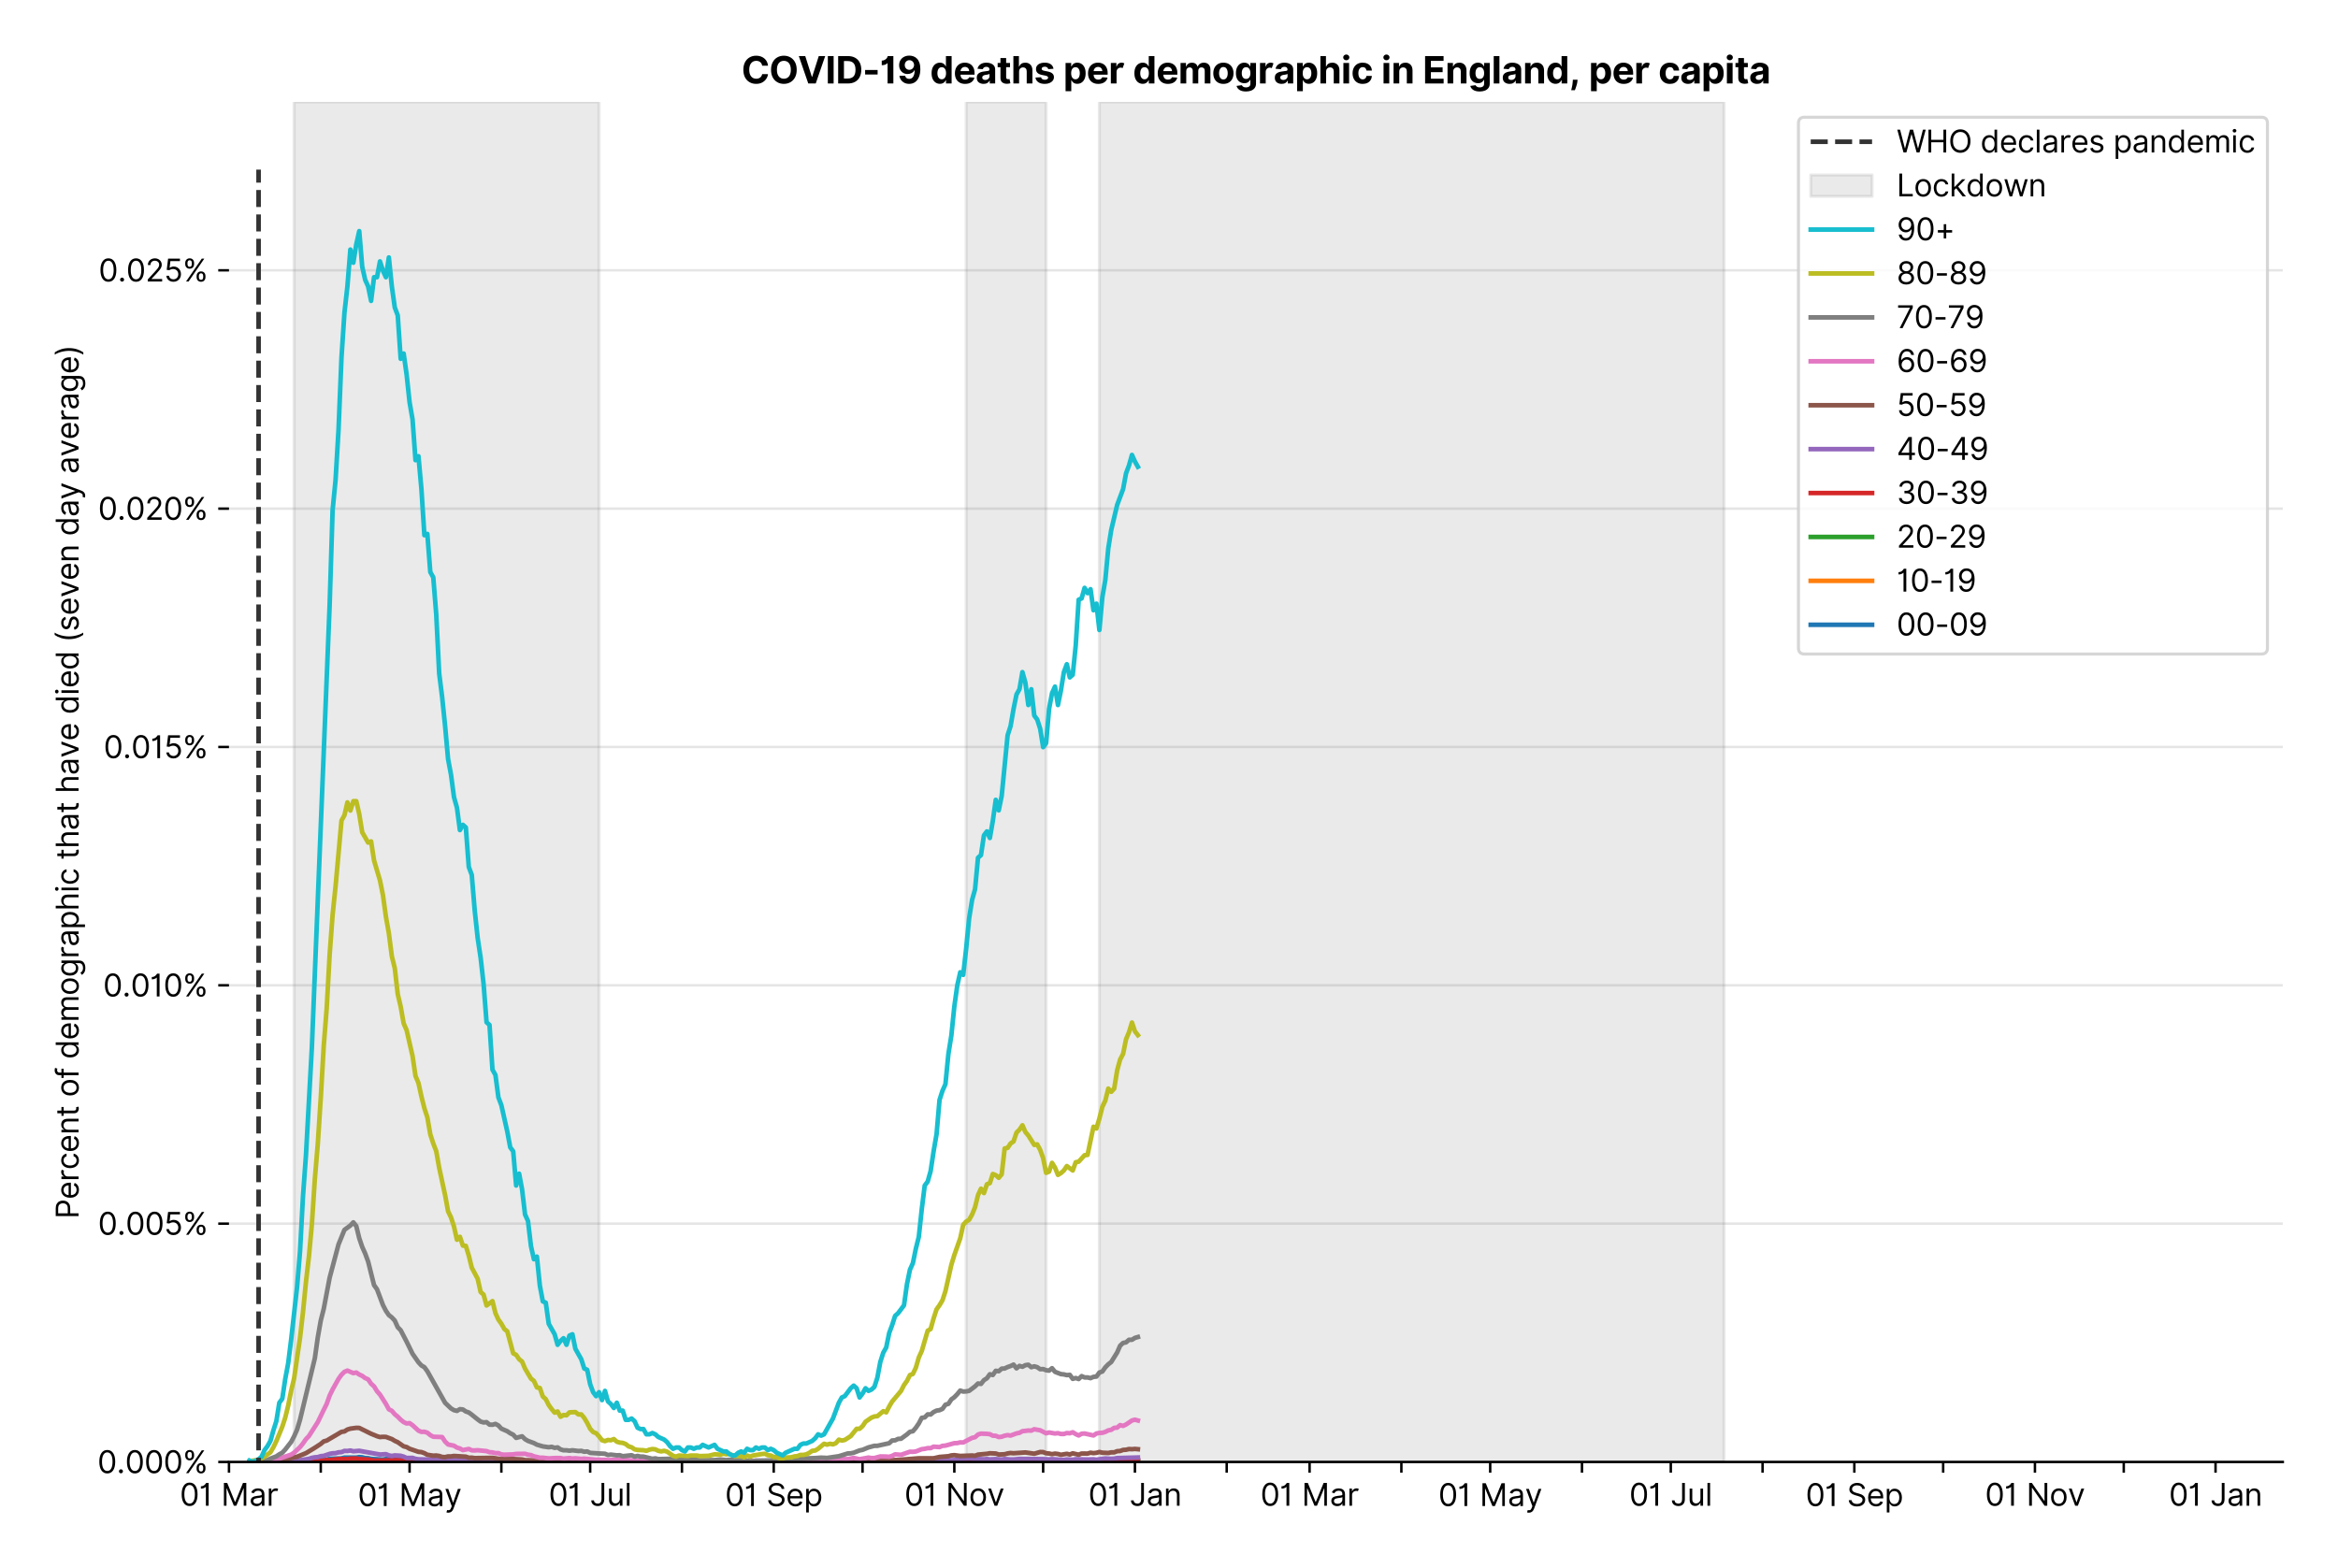 <?xml version="1.0" encoding="utf-8" standalone="no"?>
<!DOCTYPE svg PUBLIC "-//W3C//DTD SVG 1.1//EN"
  "http://www.w3.org/Graphics/SVG/1.1/DTD/svg11.dtd">
<svg xmlns:xlink="http://www.w3.org/1999/xlink" viewBox="0 0 762.255 511.234" xmlns="http://www.w3.org/2000/svg" version="1.1">
 <defs>
  <style type="text/css">*{stroke-linejoin: round; stroke-linecap: butt}</style>
 </defs>
 <g id="figure_1">
  <g id="patch_1">
   <path d="M 0 511.234 
L 762.255 511.234 
L 762.255 0 
L 0 0 
z
" style="fill: #ffffff"/>
  </g>
  <g id="axes_1">
   <g id="patch_2">
    <path d="M 74.655 476.745 
L 744.255 476.745 
L 744.255 33.225 
L 74.655 33.225 
z
" style="fill: #ffffff"/>
   </g>
   <g id="matplotlib.axis_1">
    <g id="xtick_1">
     <g id="line2d_1">
      <defs>
       <path id="md01c08ee0f" d="M 0 0 
L 0 3.5 
" style="stroke: #000000; stroke-width: 0.8"/>
      </defs>
      <g>
       <use xlink:href="#md01c08ee0f" x="74.655" y="476.745" style="stroke: #000000; stroke-width: 0.8"/>
      </g>
     </g>
     <g id="text_1">
      <!-- 01 Mar -->
      <g transform="translate(58.618 491.018)scale(0.1 -0.1)">
       <defs>
        <path id="Inter-Regular-30" d="M 2000 -64 
Q 1230 -64 806 561 
Q 382 1186 382 2327 
Q 382 3459 809 4088 
Q 1236 4718 2000 4718 
Q 2764 4718 3191 4088 
Q 3618 3459 3618 2327 
Q 3618 1186 3194 561 
Q 2771 -64 2000 -64 
z
M 2000 436 
Q 2509 436 2791 927 
Q 3073 1418 3073 2327 
Q 3073 3234 2789 3730 
Q 2505 4227 2000 4227 
Q 1496 4227 1211 3730 
Q 927 3234 927 2327 
Q 927 1418 1210 927 
Q 1493 436 2000 436 
z
" transform="scale(0.016)"/>
        <path id="Inter-Regular-31" d="M 1973 4655 
L 1973 0 
L 1409 0 
L 1409 3836 
L 1373 3836 
Q 1341 3773 1209 3692 
Q 1077 3611 868 3551 
Q 659 3491 391 3491 
L 391 3964 
Q 661 3964 859 4061 
Q 1057 4159 1190 4291 
Q 1323 4423 1392 4529 
Q 1461 4636 1473 4655 
L 1973 4655 
z
" transform="scale(0.016)"/>
        <path id="Inter-Regular-20" transform="scale(0.016)"/>
        <path id="Inter-Regular-4d" d="M 564 4655 
L 1236 4655 
L 2818 791 
L 2873 791 
L 4455 4655 
L 5127 4655 
L 5127 0 
L 4600 0 
L 4600 3536 
L 4555 3536 
L 3100 0 
L 2591 0 
L 1136 3536 
L 1091 3536 
L 1091 0 
L 564 0 
L 564 4655 
z
" transform="scale(0.016)"/>
        <path id="Inter-Regular-61" d="M 1518 -82 
Q 1186 -82 916 44 
Q 646 170 486 410 
Q 327 650 327 991 
Q 327 1291 445 1478 
Q 564 1666 761 1773 
Q 959 1880 1199 1933 
Q 1439 1986 1682 2018 
Q 2000 2059 2199 2080 
Q 2398 2102 2490 2154 
Q 2582 2207 2582 2336 
L 2582 2355 
Q 2582 2691 2399 2877 
Q 2216 3064 1846 3064 
Q 1461 3064 1243 2895 
Q 1025 2727 936 2536 
L 427 2718 
Q 564 3036 792 3214 
Q 1021 3393 1292 3464 
Q 1564 3536 1827 3536 
Q 1996 3536 2215 3496 
Q 2434 3457 2640 3334 
Q 2846 3211 2982 2963 
Q 3118 2716 3118 2300 
L 3118 0 
L 2582 0 
L 2582 473 
L 2555 473 
Q 2500 359 2373 229 
Q 2246 100 2034 9 
Q 1823 -82 1518 -82 
z
M 1600 400 
Q 1918 400 2137 525 
Q 2357 650 2469 847 
Q 2582 1045 2582 1264 
L 2582 1755 
Q 2548 1714 2433 1681 
Q 2318 1648 2169 1624 
Q 2021 1600 1881 1583 
Q 1741 1566 1655 1555 
Q 1446 1527 1265 1467 
Q 1084 1407 974 1287 
Q 864 1168 864 964 
Q 864 684 1072 542 
Q 1280 400 1600 400 
z
" transform="scale(0.016)"/>
        <path id="Inter-Regular-72" d="M 491 0 
L 491 3491 
L 1009 3491 
L 1009 2964 
L 1046 2964 
Q 1139 3223 1389 3384 
Q 1639 3545 1955 3545 
Q 2100 3545 2209 3511 
Q 2318 3477 2400 3418 
L 2218 2964 
Q 2161 2993 2085 3010 
Q 2009 3027 1909 3027 
Q 1527 3027 1277 2794 
Q 1027 2561 1027 2209 
L 1027 0 
L 491 0 
z
" transform="scale(0.016)"/>
       </defs>
       <use xlink:href="#Inter-Regular-30"/>
       <use xlink:href="#Inter-Regular-31" x="62.5"/>
       <use xlink:href="#Inter-Regular-20" x="106.676"/>
       <use xlink:href="#Inter-Regular-4d" x="134.801"/>
       <use xlink:href="#Inter-Regular-61" x="225.994"/>
       <use xlink:href="#Inter-Regular-72" x="282.386"/>
      </g>
     </g>
    </g>
    <g id="xtick_2">
     <g id="line2d_2">
      <g>
       <use xlink:href="#md01c08ee0f" x="104.577" y="476.745" style="stroke: #000000; stroke-width: 0.8"/>
      </g>
     </g>
    </g>
    <g id="xtick_3">
     <g id="line2d_3">
      <g>
       <use xlink:href="#md01c08ee0f" x="133.534" y="476.745" style="stroke: #000000; stroke-width: 0.8"/>
      </g>
     </g>
     <g id="text_2">
      <!-- 01 May -->
      <g transform="translate(116.631 491.117)scale(0.1 -0.1)">
       <defs>
        <path id="Inter-Regular-79" d="M 818 -1355 
Q 682 -1355 575 -1333 
Q 468 -1311 427 -1291 
L 564 -818 
Q 857 -893 1053 -814 
Q 1250 -736 1391 -345 
L 1509 -18 
L 218 3491 
L 800 3491 
L 1764 709 
L 1800 709 
L 2764 3491 
L 3346 3491 
L 1846 -564 
Q 1550 -1355 818 -1355 
z
" transform="scale(0.016)"/>
       </defs>
       <use xlink:href="#Inter-Regular-30"/>
       <use xlink:href="#Inter-Regular-31" x="62.5"/>
       <use xlink:href="#Inter-Regular-20" x="106.676"/>
       <use xlink:href="#Inter-Regular-4d" x="134.801"/>
       <use xlink:href="#Inter-Regular-61" x="225.994"/>
       <use xlink:href="#Inter-Regular-79" x="282.386"/>
      </g>
     </g>
    </g>
    <g id="xtick_4">
     <g id="line2d_4">
      <g>
       <use xlink:href="#md01c08ee0f" x="163.456" y="476.745" style="stroke: #000000; stroke-width: 0.8"/>
      </g>
     </g>
    </g>
    <g id="xtick_5">
     <g id="line2d_5">
      <g>
       <use xlink:href="#md01c08ee0f" x="192.414" y="476.745" style="stroke: #000000; stroke-width: 0.8"/>
      </g>
     </g>
     <g id="text_3">
      <!-- 01 Jul -->
      <g transform="translate(178.87 491.018)scale(0.1 -0.1)">
       <defs>
        <path id="Inter-Regular-4a" d="M 2346 4655 
L 2909 4655 
L 2909 1327 
Q 2909 657 2549 296 
Q 2189 -64 1582 -64 
Q 1200 -64 902 76 
Q 605 216 434 475 
Q 264 734 264 1091 
L 818 1091 
Q 818 795 1034 615 
Q 1250 436 1582 436 
Q 1948 436 2147 664 
Q 2346 893 2346 1327 
L 2346 4655 
z
" transform="scale(0.016)"/>
        <path id="Inter-Regular-75" d="M 2691 1427 
L 2691 3491 
L 3227 3491 
L 3227 0 
L 2691 0 
L 2691 591 
L 2655 591 
Q 2532 325 2273 140 
Q 2014 -45 1618 -45 
Q 1127 -45 809 280 
Q 491 605 491 1273 
L 491 3491 
L 1027 3491 
L 1027 1309 
Q 1027 927 1242 700 
Q 1457 473 1791 473 
Q 1991 473 2199 575 
Q 2407 677 2549 888 
Q 2691 1100 2691 1427 
z
" transform="scale(0.016)"/>
        <path id="Inter-Regular-6c" d="M 1027 4655 
L 1027 0 
L 491 0 
L 491 4655 
L 1027 4655 
z
" transform="scale(0.016)"/>
       </defs>
       <use xlink:href="#Inter-Regular-30"/>
       <use xlink:href="#Inter-Regular-31" x="62.5"/>
       <use xlink:href="#Inter-Regular-20" x="106.676"/>
       <use xlink:href="#Inter-Regular-4a" x="134.801"/>
       <use xlink:href="#Inter-Regular-75" x="189.063"/>
       <use xlink:href="#Inter-Regular-6c" x="247.159"/>
      </g>
     </g>
    </g>
    <g id="xtick_6">
     <g id="line2d_6">
      <g>
       <use xlink:href="#md01c08ee0f" x="222.336" y="476.745" style="stroke: #000000; stroke-width: 0.8"/>
      </g>
     </g>
    </g>
    <g id="xtick_7">
     <g id="line2d_7">
      <g>
       <use xlink:href="#md01c08ee0f" x="252.258" y="476.745" style="stroke: #000000; stroke-width: 0.8"/>
      </g>
     </g>
     <g id="text_4">
      <!-- 01 Sep -->
      <g transform="translate(236.371 491.117)scale(0.1 -0.1)">
       <defs>
        <path id="Inter-Regular-53" d="M 3109 3491 
Q 3068 3836 2777 4027 
Q 2486 4218 2064 4218 
Q 1600 4218 1318 3999 
Q 1036 3780 1036 3445 
Q 1036 3195 1189 3042 
Q 1343 2889 1553 2803 
Q 1764 2718 1936 2673 
L 2409 2545 
Q 2591 2498 2815 2414 
Q 3039 2330 3244 2185 
Q 3450 2041 3584 1816 
Q 3718 1591 3718 1264 
Q 3718 886 3521 581 
Q 3325 277 2949 97 
Q 2573 -82 2036 -82 
Q 1286 -82 845 272 
Q 405 627 364 1200 
L 946 1200 
Q 968 936 1124 764 
Q 1280 593 1519 510 
Q 1759 427 2036 427 
Q 2359 427 2616 533 
Q 2873 639 3023 828 
Q 3173 1018 3173 1273 
Q 3173 1505 3043 1650 
Q 2914 1795 2702 1886 
Q 2491 1977 2246 2045 
L 1673 2209 
Q 1127 2366 809 2657 
Q 491 2948 491 3418 
Q 491 3809 703 4101 
Q 916 4393 1276 4555 
Q 1636 4718 2082 4718 
Q 2532 4718 2882 4558 
Q 3232 4398 3437 4120 
Q 3643 3843 3655 3491 
L 3109 3491 
z
" transform="scale(0.016)"/>
        <path id="Inter-Regular-65" d="M 1955 -73 
Q 1450 -73 1085 151 
Q 721 375 524 778 
Q 327 1182 327 1718 
Q 327 2255 524 2665 
Q 721 3075 1074 3305 
Q 1427 3536 1900 3536 
Q 2173 3536 2439 3445 
Q 2705 3355 2923 3151 
Q 3141 2948 3270 2614 
Q 3400 2280 3400 1791 
L 3400 1564 
L 866 1564 
Q 884 1005 1183 707 
Q 1482 409 1955 409 
Q 2271 409 2498 545 
Q 2725 682 2827 955 
L 3346 809 
Q 3223 414 2854 170 
Q 2486 -73 1955 -73 
z
M 866 2027 
L 2855 2027 
Q 2855 2470 2595 2762 
Q 2336 3055 1900 3055 
Q 1593 3055 1368 2911 
Q 1143 2768 1013 2533 
Q 884 2298 866 2027 
z
" transform="scale(0.016)"/>
        <path id="Inter-Regular-70" d="M 491 -1309 
L 491 3491 
L 1009 3491 
L 1009 2936 
L 1073 2936 
Q 1132 3027 1237 3169 
Q 1343 3311 1542 3423 
Q 1741 3536 2082 3536 
Q 2523 3536 2859 3315 
Q 3196 3095 3384 2690 
Q 3573 2286 3573 1736 
Q 3573 1182 3384 776 
Q 3196 370 2861 148 
Q 2527 -73 2091 -73 
Q 1755 -73 1552 39 
Q 1350 152 1241 296 
Q 1132 441 1073 536 
L 1027 536 
L 1027 -1309 
L 491 -1309 
z
M 1018 1745 
Q 1018 1152 1276 780 
Q 1534 409 2018 409 
Q 2355 409 2581 587 
Q 2807 766 2921 1069 
Q 3036 1373 3036 1745 
Q 3036 2114 2923 2410 
Q 2811 2707 2585 2881 
Q 2359 3055 2018 3055 
Q 1527 3055 1272 2693 
Q 1018 2332 1018 1745 
z
" transform="scale(0.016)"/>
       </defs>
       <use xlink:href="#Inter-Regular-30"/>
       <use xlink:href="#Inter-Regular-31" x="62.5"/>
       <use xlink:href="#Inter-Regular-20" x="106.676"/>
       <use xlink:href="#Inter-Regular-53" x="134.801"/>
       <use xlink:href="#Inter-Regular-65" x="198.58"/>
       <use xlink:href="#Inter-Regular-70" x="256.818"/>
      </g>
     </g>
    </g>
    <g id="xtick_8">
     <g id="line2d_8">
      <g>
       <use xlink:href="#md01c08ee0f" x="281.215" y="476.745" style="stroke: #000000; stroke-width: 0.8"/>
      </g>
     </g>
    </g>
    <g id="xtick_9">
     <g id="line2d_9">
      <g>
       <use xlink:href="#md01c08ee0f" x="311.138" y="476.745" style="stroke: #000000; stroke-width: 0.8"/>
      </g>
     </g>
     <g id="text_5">
      <!-- 01 Nov -->
      <g transform="translate(294.867 491.018)scale(0.1 -0.1)">
       <defs>
        <path id="Inter-Regular-4e" d="M 4255 4655 
L 4255 0 
L 3709 0 
L 1173 3655 
L 1127 3655 
L 1127 0 
L 564 0 
L 564 4655 
L 1109 4655 
L 3655 991 
L 3700 991 
L 3700 4655 
L 4255 4655 
z
" transform="scale(0.016)"/>
        <path id="Inter-Regular-6f" d="M 1909 -73 
Q 1436 -73 1080 152 
Q 725 377 526 781 
Q 327 1186 327 1727 
Q 327 2273 526 2679 
Q 725 3086 1080 3311 
Q 1436 3536 1909 3536 
Q 2382 3536 2737 3311 
Q 3093 3086 3292 2679 
Q 3491 2273 3491 1727 
Q 3491 1186 3292 781 
Q 3093 377 2737 152 
Q 2382 -73 1909 -73 
z
M 1909 409 
Q 2268 409 2500 593 
Q 2732 777 2843 1077 
Q 2955 1377 2955 1727 
Q 2955 2077 2843 2379 
Q 2732 2682 2500 2868 
Q 2268 3055 1909 3055 
Q 1550 3055 1318 2868 
Q 1086 2682 975 2379 
Q 864 2077 864 1727 
Q 864 1377 975 1077 
Q 1086 777 1318 593 
Q 1550 409 1909 409 
z
" transform="scale(0.016)"/>
        <path id="Inter-Regular-76" d="M 3346 3491 
L 2055 0 
L 1509 0 
L 218 3491 
L 800 3491 
L 1764 709 
L 1800 709 
L 2764 3491 
L 3346 3491 
z
" transform="scale(0.016)"/>
       </defs>
       <use xlink:href="#Inter-Regular-30"/>
       <use xlink:href="#Inter-Regular-31" x="62.5"/>
       <use xlink:href="#Inter-Regular-20" x="106.676"/>
       <use xlink:href="#Inter-Regular-4e" x="134.801"/>
       <use xlink:href="#Inter-Regular-6f" x="210.085"/>
       <use xlink:href="#Inter-Regular-76" x="269.744"/>
      </g>
     </g>
    </g>
    <g id="xtick_10">
     <g id="line2d_10">
      <g>
       <use xlink:href="#md01c08ee0f" x="340.095" y="476.745" style="stroke: #000000; stroke-width: 0.8"/>
      </g>
     </g>
    </g>
    <g id="xtick_11">
     <g id="line2d_11">
      <g>
       <use xlink:href="#md01c08ee0f" x="370.017" y="476.745" style="stroke: #000000; stroke-width: 0.8"/>
      </g>
     </g>
     <g id="text_6">
      <!-- 01 Jan -->
      <g transform="translate(354.818 491.018)scale(0.1 -0.1)">
       <defs>
        <path id="Inter-Regular-6e" d="M 1027 2100 
L 1027 0 
L 491 0 
L 491 3491 
L 1009 3491 
L 1009 2945 
L 1055 2945 
Q 1177 3211 1427 3373 
Q 1677 3536 2073 3536 
Q 2602 3536 2928 3211 
Q 3255 2886 3255 2218 
L 3255 0 
L 2718 0 
L 2718 2182 
Q 2718 2593 2504 2824 
Q 2291 3055 1918 3055 
Q 1534 3055 1280 2806 
Q 1027 2557 1027 2100 
z
" transform="scale(0.016)"/>
       </defs>
       <use xlink:href="#Inter-Regular-30"/>
       <use xlink:href="#Inter-Regular-31" x="62.5"/>
       <use xlink:href="#Inter-Regular-20" x="106.676"/>
       <use xlink:href="#Inter-Regular-4a" x="134.801"/>
       <use xlink:href="#Inter-Regular-61" x="189.063"/>
       <use xlink:href="#Inter-Regular-6e" x="245.455"/>
      </g>
     </g>
    </g>
    <g id="xtick_12">
     <g id="line2d_12">
      <g>
       <use xlink:href="#md01c08ee0f" x="399.94" y="476.745" style="stroke: #000000; stroke-width: 0.8"/>
      </g>
     </g>
    </g>
    <g id="xtick_13">
     <g id="line2d_13">
      <g>
       <use xlink:href="#md01c08ee0f" x="426.966" y="476.745" style="stroke: #000000; stroke-width: 0.8"/>
      </g>
     </g>
     <g id="text_7">
      <!-- 01 Mar -->
      <g transform="translate(410.929 491.018)scale(0.1 -0.1)">
       <use xlink:href="#Inter-Regular-30"/>
       <use xlink:href="#Inter-Regular-31" x="62.5"/>
       <use xlink:href="#Inter-Regular-20" x="106.676"/>
       <use xlink:href="#Inter-Regular-4d" x="134.801"/>
       <use xlink:href="#Inter-Regular-61" x="225.994"/>
       <use xlink:href="#Inter-Regular-72" x="282.386"/>
      </g>
     </g>
    </g>
    <g id="xtick_14">
     <g id="line2d_14">
      <g>
       <use xlink:href="#md01c08ee0f" x="456.889" y="476.745" style="stroke: #000000; stroke-width: 0.8"/>
      </g>
     </g>
    </g>
    <g id="xtick_15">
     <g id="line2d_15">
      <g>
       <use xlink:href="#md01c08ee0f" x="485.846" y="476.745" style="stroke: #000000; stroke-width: 0.8"/>
      </g>
     </g>
     <g id="text_8">
      <!-- 01 May -->
      <g transform="translate(468.942 491.117)scale(0.1 -0.1)">
       <use xlink:href="#Inter-Regular-30"/>
       <use xlink:href="#Inter-Regular-31" x="62.5"/>
       <use xlink:href="#Inter-Regular-20" x="106.676"/>
       <use xlink:href="#Inter-Regular-4d" x="134.801"/>
       <use xlink:href="#Inter-Regular-61" x="225.994"/>
       <use xlink:href="#Inter-Regular-79" x="282.386"/>
      </g>
     </g>
    </g>
    <g id="xtick_16">
     <g id="line2d_16">
      <g>
       <use xlink:href="#md01c08ee0f" x="515.768" y="476.745" style="stroke: #000000; stroke-width: 0.8"/>
      </g>
     </g>
    </g>
    <g id="xtick_17">
     <g id="line2d_17">
      <g>
       <use xlink:href="#md01c08ee0f" x="544.725" y="476.745" style="stroke: #000000; stroke-width: 0.8"/>
      </g>
     </g>
     <g id="text_9">
      <!-- 01 Jul -->
      <g transform="translate(531.181 491.018)scale(0.1 -0.1)">
       <use xlink:href="#Inter-Regular-30"/>
       <use xlink:href="#Inter-Regular-31" x="62.5"/>
       <use xlink:href="#Inter-Regular-20" x="106.676"/>
       <use xlink:href="#Inter-Regular-4a" x="134.801"/>
       <use xlink:href="#Inter-Regular-75" x="189.063"/>
       <use xlink:href="#Inter-Regular-6c" x="247.159"/>
      </g>
     </g>
    </g>
    <g id="xtick_18">
     <g id="line2d_18">
      <g>
       <use xlink:href="#md01c08ee0f" x="574.647" y="476.745" style="stroke: #000000; stroke-width: 0.8"/>
      </g>
     </g>
    </g>
    <g id="xtick_19">
     <g id="line2d_19">
      <g>
       <use xlink:href="#md01c08ee0f" x="604.57" y="476.745" style="stroke: #000000; stroke-width: 0.8"/>
      </g>
     </g>
     <g id="text_10">
      <!-- 01 Sep -->
      <g transform="translate(588.682 491.117)scale(0.1 -0.1)">
       <use xlink:href="#Inter-Regular-30"/>
       <use xlink:href="#Inter-Regular-31" x="62.5"/>
       <use xlink:href="#Inter-Regular-20" x="106.676"/>
       <use xlink:href="#Inter-Regular-53" x="134.801"/>
       <use xlink:href="#Inter-Regular-65" x="198.58"/>
       <use xlink:href="#Inter-Regular-70" x="256.818"/>
      </g>
     </g>
    </g>
    <g id="xtick_20">
     <g id="line2d_20">
      <g>
       <use xlink:href="#md01c08ee0f" x="633.527" y="476.745" style="stroke: #000000; stroke-width: 0.8"/>
      </g>
     </g>
    </g>
    <g id="xtick_21">
     <g id="line2d_21">
      <g>
       <use xlink:href="#md01c08ee0f" x="663.449" y="476.745" style="stroke: #000000; stroke-width: 0.8"/>
      </g>
     </g>
     <g id="text_11">
      <!-- 01 Nov -->
      <g transform="translate(647.178 491.018)scale(0.1 -0.1)">
       <use xlink:href="#Inter-Regular-30"/>
       <use xlink:href="#Inter-Regular-31" x="62.5"/>
       <use xlink:href="#Inter-Regular-20" x="106.676"/>
       <use xlink:href="#Inter-Regular-4e" x="134.801"/>
       <use xlink:href="#Inter-Regular-6f" x="210.085"/>
       <use xlink:href="#Inter-Regular-76" x="269.744"/>
      </g>
     </g>
    </g>
    <g id="xtick_22">
     <g id="line2d_22">
      <g>
       <use xlink:href="#md01c08ee0f" x="692.406" y="476.745" style="stroke: #000000; stroke-width: 0.8"/>
      </g>
     </g>
    </g>
    <g id="xtick_23">
     <g id="line2d_23">
      <g>
       <use xlink:href="#md01c08ee0f" x="722.329" y="476.745" style="stroke: #000000; stroke-width: 0.8"/>
      </g>
     </g>
     <g id="text_12">
      <!-- 01 Jan -->
      <g transform="translate(707.129 491.018)scale(0.1 -0.1)">
       <use xlink:href="#Inter-Regular-30"/>
       <use xlink:href="#Inter-Regular-31" x="62.5"/>
       <use xlink:href="#Inter-Regular-20" x="106.676"/>
       <use xlink:href="#Inter-Regular-4a" x="134.801"/>
       <use xlink:href="#Inter-Regular-61" x="189.063"/>
       <use xlink:href="#Inter-Regular-6e" x="245.455"/>
      </g>
     </g>
    </g>
   </g>
   <g id="matplotlib.axis_2">
    <g id="ytick_1">
     <g id="line2d_24">
      <path d="M 74.655 476.745 
L 744.255 476.745 
" clip-path="url(#p6087463974)" style="fill: none; stroke: #e5e5e5; stroke-width: 0.8; stroke-linecap: square"/>
     </g>
     <g id="line2d_25">
      <defs>
       <path id="m1e8aea15f3" d="M 0 0 
L -3.5 0 
" style="stroke: #000000; stroke-width: 0.8"/>
      </defs>
      <g>
       <use xlink:href="#m1e8aea15f3" x="74.655" y="476.745" style="stroke: #000000; stroke-width: 0.8"/>
      </g>
     </g>
     <g id="text_13">
      <!-- 0.000% -->
      <g transform="translate(31.773 480.382)scale(0.1 -0.1)">
       <defs>
        <path id="Inter-Regular-2e" d="M 882 -36 
Q 714 -36 593 84 
Q 473 205 473 373 
Q 473 541 593 661 
Q 714 782 882 782 
Q 1050 782 1170 661 
Q 1291 541 1291 373 
Q 1291 205 1170 84 
Q 1050 -36 882 -36 
z
" transform="scale(0.016)"/>
        <path id="Inter-Regular-25" d="M 2855 873 
L 2855 1118 
Q 2855 1373 2960 1585 
Q 3066 1798 3269 1926 
Q 3473 2055 3764 2055 
Q 4059 2055 4259 1926 
Q 4459 1798 4561 1585 
Q 4664 1373 4664 1118 
L 4664 873 
Q 4664 618 4560 405 
Q 4457 193 4256 64 
Q 4055 -64 3764 -64 
Q 3468 -64 3266 64 
Q 3064 193 2959 405 
Q 2855 618 2855 873 
z
M 536 3536 
L 536 3782 
Q 536 4036 642 4248 
Q 748 4461 951 4589 
Q 1155 4718 1446 4718 
Q 1741 4718 1941 4589 
Q 2141 4461 2243 4248 
Q 2346 4036 2346 3782 
L 2346 3536 
Q 2346 3282 2242 3069 
Q 2139 2857 1937 2728 
Q 1736 2600 1446 2600 
Q 1150 2600 948 2728 
Q 746 2857 641 3069 
Q 536 3282 536 3536 
z
M 709 0 
L 3909 4655 
L 4427 4655 
L 1227 0 
L 709 0 
z
M 3318 1118 
L 3318 873 
Q 3318 661 3418 494 
Q 3518 327 3764 327 
Q 4002 327 4101 494 
Q 4200 661 4200 873 
L 4200 1118 
Q 4200 1330 4104 1497 
Q 4009 1664 3764 1664 
Q 3525 1664 3421 1497 
Q 3318 1330 3318 1118 
z
M 1000 3782 
L 1000 3536 
Q 1000 3325 1100 3158 
Q 1200 2991 1446 2991 
Q 1684 2991 1783 3158 
Q 1882 3325 1882 3536 
L 1882 3782 
Q 1882 3993 1786 4160 
Q 1691 4327 1446 4327 
Q 1207 4327 1103 4160 
Q 1000 3993 1000 3782 
z
" transform="scale(0.016)"/>
       </defs>
       <use xlink:href="#Inter-Regular-30"/>
       <use xlink:href="#Inter-Regular-2e" x="62.5"/>
       <use xlink:href="#Inter-Regular-30" x="90.057"/>
       <use xlink:href="#Inter-Regular-30" x="152.557"/>
       <use xlink:href="#Inter-Regular-30" x="215.057"/>
       <use xlink:href="#Inter-Regular-25" x="277.557"/>
      </g>
     </g>
    </g>
    <g id="ytick_2">
     <g id="line2d_26">
      <path d="M 74.655 399.026 
L 744.255 399.026 
" clip-path="url(#p6087463974)" style="fill: none; stroke: #e5e5e5; stroke-width: 0.8; stroke-linecap: square"/>
     </g>
     <g id="line2d_27">
      <g>
       <use xlink:href="#m1e8aea15f3" x="74.655" y="399.026" style="stroke: #000000; stroke-width: 0.8"/>
      </g>
     </g>
     <g id="text_14">
      <!-- 0.005% -->
      <g transform="translate(31.944 402.663)scale(0.1 -0.1)">
       <defs>
        <path id="Inter-Regular-35" d="M 1936 -64 
Q 1536 -64 1216 95 
Q 896 255 702 532 
Q 509 809 491 1164 
L 1036 1164 
Q 1068 848 1324 642 
Q 1580 436 1936 436 
Q 2223 436 2447 570 
Q 2671 705 2799 940 
Q 2927 1175 2927 1473 
Q 2927 1777 2794 2017 
Q 2661 2257 2429 2395 
Q 2198 2534 1900 2536 
Q 1686 2539 1461 2472 
Q 1236 2405 1091 2300 
L 564 2364 
L 846 4655 
L 3264 4655 
L 3264 4155 
L 1318 4155 
L 1155 2782 
L 1182 2782 
Q 1325 2895 1541 2970 
Q 1757 3045 1991 3045 
Q 2418 3045 2753 2842 
Q 3089 2639 3281 2286 
Q 3473 1934 3473 1482 
Q 3473 1036 3274 687 
Q 3075 339 2727 137 
Q 2380 -64 1936 -64 
z
" transform="scale(0.016)"/>
       </defs>
       <use xlink:href="#Inter-Regular-30"/>
       <use xlink:href="#Inter-Regular-2e" x="62.5"/>
       <use xlink:href="#Inter-Regular-30" x="90.057"/>
       <use xlink:href="#Inter-Regular-30" x="152.557"/>
       <use xlink:href="#Inter-Regular-35" x="215.057"/>
       <use xlink:href="#Inter-Regular-25" x="275.852"/>
      </g>
     </g>
    </g>
    <g id="ytick_3">
     <g id="line2d_28">
      <path d="M 74.655 321.307 
L 744.255 321.307 
" clip-path="url(#p6087463974)" style="fill: none; stroke: #e5e5e5; stroke-width: 0.8; stroke-linecap: square"/>
     </g>
     <g id="line2d_29">
      <g>
       <use xlink:href="#m1e8aea15f3" x="74.655" y="321.307" style="stroke: #000000; stroke-width: 0.8"/>
      </g>
     </g>
     <g id="text_15">
      <!-- 0.010% -->
      <g transform="translate(33.606 324.944)scale(0.1 -0.1)">
       <use xlink:href="#Inter-Regular-30"/>
       <use xlink:href="#Inter-Regular-2e" x="62.5"/>
       <use xlink:href="#Inter-Regular-30" x="90.057"/>
       <use xlink:href="#Inter-Regular-31" x="152.557"/>
       <use xlink:href="#Inter-Regular-30" x="196.733"/>
       <use xlink:href="#Inter-Regular-25" x="259.233"/>
      </g>
     </g>
    </g>
    <g id="ytick_4">
     <g id="line2d_30">
      <path d="M 74.655 243.588 
L 744.255 243.588 
" clip-path="url(#p6087463974)" style="fill: none; stroke: #e5e5e5; stroke-width: 0.8; stroke-linecap: square"/>
     </g>
     <g id="line2d_31">
      <g>
       <use xlink:href="#m1e8aea15f3" x="74.655" y="243.588" style="stroke: #000000; stroke-width: 0.8"/>
      </g>
     </g>
     <g id="text_16">
      <!-- 0.015% -->
      <g transform="translate(33.777 247.225)scale(0.1 -0.1)">
       <use xlink:href="#Inter-Regular-30"/>
       <use xlink:href="#Inter-Regular-2e" x="62.5"/>
       <use xlink:href="#Inter-Regular-30" x="90.057"/>
       <use xlink:href="#Inter-Regular-31" x="152.557"/>
       <use xlink:href="#Inter-Regular-35" x="196.733"/>
       <use xlink:href="#Inter-Regular-25" x="257.528"/>
      </g>
     </g>
    </g>
    <g id="ytick_5">
     <g id="line2d_32">
      <path d="M 74.655 165.869 
L 744.255 165.869 
" clip-path="url(#p6087463974)" style="fill: none; stroke: #e5e5e5; stroke-width: 0.8; stroke-linecap: square"/>
     </g>
     <g id="line2d_33">
      <g>
       <use xlink:href="#m1e8aea15f3" x="74.655" y="165.869" style="stroke: #000000; stroke-width: 0.8"/>
      </g>
     </g>
     <g id="text_17">
      <!-- 0.020% -->
      <g transform="translate(31.972 169.506)scale(0.1 -0.1)">
       <defs>
        <path id="Inter-Regular-32" d="M 482 0 
L 482 409 
L 2018 2091 
Q 2289 2386 2464 2605 
Q 2639 2825 2724 3019 
Q 2809 3214 2809 3427 
Q 2809 3795 2553 4011 
Q 2298 4227 1918 4227 
Q 1514 4227 1275 3985 
Q 1036 3743 1036 3345 
L 500 3345 
Q 500 3755 688 4064 
Q 877 4373 1203 4545 
Q 1530 4718 1936 4718 
Q 2346 4718 2661 4545 
Q 2977 4373 3156 4079 
Q 3336 3786 3336 3427 
Q 3336 3170 3244 2926 
Q 3152 2682 2926 2383 
Q 2700 2084 2300 1655 
L 1255 536 
L 1255 500 
L 3418 500 
L 3418 0 
L 482 0 
z
" transform="scale(0.016)"/>
       </defs>
       <use xlink:href="#Inter-Regular-30"/>
       <use xlink:href="#Inter-Regular-2e" x="62.5"/>
       <use xlink:href="#Inter-Regular-30" x="90.057"/>
       <use xlink:href="#Inter-Regular-32" x="152.557"/>
       <use xlink:href="#Inter-Regular-30" x="213.068"/>
       <use xlink:href="#Inter-Regular-25" x="275.568"/>
      </g>
     </g>
    </g>
    <g id="ytick_6">
     <g id="line2d_34">
      <path d="M 74.655 88.15 
L 744.255 88.15 
" clip-path="url(#p6087463974)" style="fill: none; stroke: #e5e5e5; stroke-width: 0.8; stroke-linecap: square"/>
     </g>
     <g id="line2d_35">
      <g>
       <use xlink:href="#m1e8aea15f3" x="74.655" y="88.15" style="stroke: #000000; stroke-width: 0.8"/>
      </g>
     </g>
     <g id="text_18">
      <!-- 0.025% -->
      <g transform="translate(32.142 91.787)scale(0.1 -0.1)">
       <use xlink:href="#Inter-Regular-30"/>
       <use xlink:href="#Inter-Regular-2e" x="62.5"/>
       <use xlink:href="#Inter-Regular-30" x="90.057"/>
       <use xlink:href="#Inter-Regular-32" x="152.557"/>
       <use xlink:href="#Inter-Regular-35" x="213.068"/>
       <use xlink:href="#Inter-Regular-25" x="273.864"/>
      </g>
     </g>
    </g>
    <g id="text_19">
     <!-- Percent of demographic that have died (seven day average) -->
     <g transform="translate(25.614 397.458)rotate(-90)scale(0.1 -0.1)">
      <defs>
       <path id="Inter-Regular-50" d="M 564 0 
L 564 4655 
L 2136 4655 
Q 2684 4655 3033 4458 
Q 3382 4261 3550 3927 
Q 3718 3593 3718 3182 
Q 3718 2770 3551 2434 
Q 3384 2098 3036 1899 
Q 2689 1700 2146 1700 
L 1127 1700 
L 1127 0 
L 564 0 
z
M 1127 2200 
L 2127 2200 
Q 2689 2200 2926 2482 
Q 3164 2764 3164 3182 
Q 3164 3602 2925 3878 
Q 2686 4155 2118 4155 
L 1127 4155 
L 1127 2200 
z
" transform="scale(0.016)"/>
       <path id="Inter-Regular-63" d="M 1909 -73 
Q 1418 -73 1063 159 
Q 709 391 518 798 
Q 327 1205 327 1727 
Q 327 2259 524 2667 
Q 721 3075 1074 3305 
Q 1427 3536 1900 3536 
Q 2268 3536 2563 3400 
Q 2859 3264 3047 3018 
Q 3236 2773 3282 2445 
L 2746 2445 
Q 2684 2684 2474 2869 
Q 2264 3055 1909 3055 
Q 1439 3055 1151 2697 
Q 864 2339 864 1745 
Q 864 1139 1148 774 
Q 1432 409 1909 409 
Q 2223 409 2447 570 
Q 2671 732 2746 1018 
L 3282 1018 
Q 3236 709 3058 462 
Q 2880 216 2588 71 
Q 2296 -73 1909 -73 
z
" transform="scale(0.016)"/>
       <path id="Inter-Regular-74" d="M 2009 3491 
L 2009 3036 
L 1264 3036 
L 1264 1000 
Q 1264 773 1331 660 
Q 1398 548 1503 510 
Q 1609 473 1727 473 
Q 1816 473 1873 483 
Q 1930 493 1964 500 
L 2073 18 
Q 2018 -2 1920 -23 
Q 1823 -45 1673 -45 
Q 1446 -45 1228 52 
Q 1011 150 869 350 
Q 727 550 727 855 
L 727 3036 
L 200 3036 
L 200 3491 
L 727 3491 
L 727 4327 
L 1264 4327 
L 1264 3491 
L 2009 3491 
z
" transform="scale(0.016)"/>
       <path id="Inter-Regular-66" d="M 2046 3491 
L 2046 3036 
L 1264 3036 
L 1264 0 
L 727 0 
L 727 3036 
L 164 3036 
L 164 3491 
L 727 3491 
L 727 3973 
Q 727 4273 868 4473 
Q 1009 4673 1234 4773 
Q 1459 4873 1709 4873 
Q 1907 4873 2032 4841 
Q 2157 4809 2218 4782 
L 2064 4318 
Q 2023 4332 1951 4352 
Q 1880 4373 1764 4373 
Q 1498 4373 1381 4239 
Q 1264 4105 1264 3845 
L 1264 3491 
L 2046 3491 
z
" transform="scale(0.016)"/>
       <path id="Inter-Regular-64" d="M 1809 -73 
Q 1373 -73 1039 148 
Q 705 370 516 776 
Q 327 1182 327 1736 
Q 327 2286 516 2690 
Q 705 3095 1041 3315 
Q 1377 3536 1818 3536 
Q 2159 3536 2358 3423 
Q 2557 3311 2662 3169 
Q 2768 3027 2827 2936 
L 2873 2936 
L 2873 4655 
L 3409 4655 
L 3409 0 
L 2891 0 
L 2891 536 
L 2827 536 
Q 2768 441 2659 296 
Q 2550 152 2348 39 
Q 2146 -73 1809 -73 
z
M 1882 409 
Q 2366 409 2624 780 
Q 2882 1152 2882 1745 
Q 2882 2332 2627 2693 
Q 2373 3055 1882 3055 
Q 1541 3055 1315 2881 
Q 1089 2707 976 2410 
Q 864 2114 864 1745 
Q 864 1373 978 1069 
Q 1093 766 1319 587 
Q 1546 409 1882 409 
z
" transform="scale(0.016)"/>
       <path id="Inter-Regular-6d" d="M 491 0 
L 491 3491 
L 1009 3491 
L 1009 2945 
L 1055 2945 
Q 1164 3225 1407 3380 
Q 1650 3536 1991 3536 
Q 2336 3536 2567 3380 
Q 2798 3225 2927 2945 
L 2964 2945 
Q 3098 3216 3366 3376 
Q 3634 3536 4009 3536 
Q 4477 3536 4775 3244 
Q 5073 2952 5073 2336 
L 5073 0 
L 4536 0 
L 4536 2336 
Q 4536 2723 4325 2889 
Q 4114 3055 3827 3055 
Q 3459 3055 3257 2833 
Q 3055 2611 3055 2273 
L 3055 0 
L 2509 0 
L 2509 2391 
Q 2509 2689 2316 2872 
Q 2123 3055 1818 3055 
Q 1609 3055 1428 2943 
Q 1248 2832 1137 2635 
Q 1027 2439 1027 2182 
L 1027 0 
L 491 0 
z
" transform="scale(0.016)"/>
       <path id="Inter-Regular-67" d="M 1900 -1382 
Q 1316 -1382 976 -1169 
Q 636 -957 473 -682 
L 900 -382 
Q 973 -477 1084 -601 
Q 1196 -725 1390 -817 
Q 1584 -909 1900 -909 
Q 2323 -909 2598 -704 
Q 2873 -500 2873 -64 
L 2873 645 
L 2827 645 
Q 2768 550 2660 410 
Q 2552 270 2351 162 
Q 2150 55 1809 55 
Q 1386 55 1051 255 
Q 716 455 521 836 
Q 327 1218 327 1764 
Q 327 2300 516 2699 
Q 705 3098 1041 3317 
Q 1377 3536 1818 3536 
Q 2159 3536 2360 3423 
Q 2561 3311 2669 3169 
Q 2777 3027 2836 2936 
L 2891 2936 
L 2891 3491 
L 3409 3491 
L 3409 -100 
Q 3409 -550 3205 -833 
Q 3002 -1116 2660 -1249 
Q 2318 -1382 1900 -1382 
z
M 1882 536 
Q 2366 536 2624 864 
Q 2882 1193 2882 1773 
Q 2882 2339 2627 2697 
Q 2373 3055 1882 3055 
Q 1541 3055 1315 2882 
Q 1089 2709 976 2418 
Q 864 2127 864 1773 
Q 864 1227 1120 881 
Q 1377 536 1882 536 
z
" transform="scale(0.016)"/>
       <path id="Inter-Regular-68" d="M 1027 2100 
L 1027 0 
L 491 0 
L 491 4655 
L 1027 4655 
L 1027 2945 
L 1073 2945 
Q 1196 3216 1442 3376 
Q 1689 3536 2100 3536 
Q 2636 3536 2963 3213 
Q 3291 2891 3291 2218 
L 3291 0 
L 2755 0 
L 2755 2182 
Q 2755 2598 2540 2826 
Q 2325 3055 1946 3055 
Q 1548 3055 1287 2806 
Q 1027 2557 1027 2100 
z
" transform="scale(0.016)"/>
       <path id="Inter-Regular-69" d="M 491 0 
L 491 3491 
L 1027 3491 
L 1027 0 
L 491 0 
z
M 764 4073 
Q 607 4073 494 4179 
Q 382 4286 382 4436 
Q 382 4586 494 4693 
Q 607 4800 764 4800 
Q 921 4800 1033 4693 
Q 1146 4586 1146 4436 
Q 1146 4286 1033 4179 
Q 921 4073 764 4073 
z
" transform="scale(0.016)"/>
       <path id="Inter-Regular-28" d="M 682 1964 
Q 682 2823 906 3544 
Q 1130 4266 1546 4873 
L 2018 4873 
Q 1800 4573 1623 4095 
Q 1446 3618 1341 3061 
Q 1236 2505 1236 1964 
Q 1236 1423 1341 866 
Q 1446 309 1623 -168 
Q 1800 -645 2018 -945 
L 1546 -945 
Q 1130 -339 906 383 
Q 682 1105 682 1964 
z
" transform="scale(0.016)"/>
       <path id="Inter-Regular-73" d="M 2964 2709 
L 2482 2573 
Q 2411 2755 2245 2914 
Q 2080 3073 1727 3073 
Q 1407 3073 1194 2926 
Q 982 2780 982 2555 
Q 982 2355 1127 2239 
Q 1273 2123 1582 2045 
L 2100 1918 
Q 3027 1691 3027 973 
Q 3027 673 2855 436 
Q 2684 200 2377 63 
Q 2071 -73 1664 -73 
Q 1130 -73 780 159 
Q 430 391 336 836 
L 846 964 
Q 989 400 1655 400 
Q 2030 400 2251 560 
Q 2473 720 2473 945 
Q 2473 1316 1955 1436 
L 1373 1573 
Q 893 1686 669 1926 
Q 446 2166 446 2527 
Q 446 2823 613 3050 
Q 780 3277 1069 3406 
Q 1359 3536 1727 3536 
Q 2246 3536 2542 3309 
Q 2839 3082 2964 2709 
z
" transform="scale(0.016)"/>
       <path id="Inter-Regular-29" d="M 1638 1940 
Q 1638 1081 1414 359 
Q 1191 -362 775 -969 
L 302 -969 
Q 520 -669 697 -191 
Q 875 286 979 842 
Q 1084 1399 1084 1940 
Q 1084 2481 979 3038 
Q 875 3595 697 4072 
Q 520 4549 302 4849 
L 775 4849 
Q 1191 4243 1414 3521 
Q 1638 2799 1638 1940 
z
" transform="scale(0.016)"/>
      </defs>
      <use xlink:href="#Inter-Regular-50"/>
      <use xlink:href="#Inter-Regular-65" x="63.494"/>
      <use xlink:href="#Inter-Regular-72" x="121.733"/>
      <use xlink:href="#Inter-Regular-63" x="160.085"/>
      <use xlink:href="#Inter-Regular-65" x="215.909"/>
      <use xlink:href="#Inter-Regular-6e" x="274.148"/>
      <use xlink:href="#Inter-Regular-74" x="332.671"/>
      <use xlink:href="#Inter-Regular-20" x="369.034"/>
      <use xlink:href="#Inter-Regular-6f" x="397.159"/>
      <use xlink:href="#Inter-Regular-66" x="456.818"/>
      <use xlink:href="#Inter-Regular-20" x="492.898"/>
      <use xlink:href="#Inter-Regular-64" x="521.023"/>
      <use xlink:href="#Inter-Regular-65" x="583.097"/>
      <use xlink:href="#Inter-Regular-6d" x="641.335"/>
      <use xlink:href="#Inter-Regular-6f" x="728.267"/>
      <use xlink:href="#Inter-Regular-67" x="787.926"/>
      <use xlink:href="#Inter-Regular-72" x="848.864"/>
      <use xlink:href="#Inter-Regular-61" x="887.216"/>
      <use xlink:href="#Inter-Regular-70" x="943.608"/>
      <use xlink:href="#Inter-Regular-68" x="1004.546"/>
      <use xlink:href="#Inter-Regular-69" x="1063.637"/>
      <use xlink:href="#Inter-Regular-63" x="1087.358"/>
      <use xlink:href="#Inter-Regular-20" x="1143.182"/>
      <use xlink:href="#Inter-Regular-74" x="1171.307"/>
      <use xlink:href="#Inter-Regular-68" x="1207.671"/>
      <use xlink:href="#Inter-Regular-61" x="1266.762"/>
      <use xlink:href="#Inter-Regular-74" x="1323.154"/>
      <use xlink:href="#Inter-Regular-20" x="1359.517"/>
      <use xlink:href="#Inter-Regular-68" x="1387.642"/>
      <use xlink:href="#Inter-Regular-61" x="1446.733"/>
      <use xlink:href="#Inter-Regular-76" x="1503.125"/>
      <use xlink:href="#Inter-Regular-65" x="1558.807"/>
      <use xlink:href="#Inter-Regular-20" x="1617.046"/>
      <use xlink:href="#Inter-Regular-64" x="1645.171"/>
      <use xlink:href="#Inter-Regular-69" x="1707.245"/>
      <use xlink:href="#Inter-Regular-65" x="1730.966"/>
      <use xlink:href="#Inter-Regular-64" x="1789.205"/>
      <use xlink:href="#Inter-Regular-20" x="1851.279"/>
      <use xlink:href="#Inter-Regular-28" x="1879.404"/>
      <use xlink:href="#Inter-Regular-73" x="1915.625"/>
      <use xlink:href="#Inter-Regular-65" x="1967.898"/>
      <use xlink:href="#Inter-Regular-76" x="2026.137"/>
      <use xlink:href="#Inter-Regular-65" x="2081.819"/>
      <use xlink:href="#Inter-Regular-6e" x="2140.057"/>
      <use xlink:href="#Inter-Regular-20" x="2198.58"/>
      <use xlink:href="#Inter-Regular-64" x="2226.705"/>
      <use xlink:href="#Inter-Regular-61" x="2288.779"/>
      <use xlink:href="#Inter-Regular-79" x="2345.171"/>
      <use xlink:href="#Inter-Regular-20" x="2400.853"/>
      <use xlink:href="#Inter-Regular-61" x="2428.978"/>
      <use xlink:href="#Inter-Regular-76" x="2485.37"/>
      <use xlink:href="#Inter-Regular-65" x="2541.052"/>
      <use xlink:href="#Inter-Regular-72" x="2599.29"/>
      <use xlink:href="#Inter-Regular-61" x="2637.643"/>
      <use xlink:href="#Inter-Regular-67" x="2694.035"/>
      <use xlink:href="#Inter-Regular-65" x="2754.972"/>
      <use xlink:href="#Inter-Regular-29" x="2813.211"/>
     </g>
    </g>
   </g>
   <g id="patch_3">
    <path d="M 95.89 476.745 
L 95.89 33.225 
L 195.309 33.225 
L 195.309 476.745 
z
" clip-path="url(#p6087463974)" style="fill: #777777; opacity: 0.15; stroke: #777777; stroke-linejoin: miter"/>
   </g>
   <g id="patch_4">
    <path d="M 314.999 476.745 
L 314.999 33.225 
L 341.06 33.225 
L 341.06 476.745 
z
" clip-path="url(#p6087463974)" style="fill: #777777; opacity: 0.15; stroke: #777777; stroke-linejoin: miter"/>
   </g>
   <g id="patch_5">
    <path d="M 358.434 476.745 
L 358.434 33.225 
L 562.099 33.225 
L 562.099 476.745 
z
" clip-path="url(#p6087463974)" style="fill: #777777; opacity: 0.15; stroke: #777777; stroke-linejoin: miter"/>
   </g>
   <g id="line2d_36">
    <path d="M 81.411 476.745 
L 86.238 476.68 
L 95.89 476.583 
L 100.716 476.355 
L 102.647 476.258 
L 104.577 476.096 
L 106.508 475.998 
L 107.473 475.706 
L 111.334 475.576 
L 112.299 475.316 
L 116.16 475.316 
L 117.125 475.154 
L 118.09 475.219 
L 119.056 475.479 
L 120.021 475.511 
L 120.986 475.738 
L 124.847 475.966 
L 125.812 475.771 
L 127.743 475.901 
L 129.673 475.738 
L 132.569 476.388 
L 133.534 476.42 
L 134.499 476.323 
L 136.43 476.518 
L 139.326 476.388 
L 143.187 476.583 
L 149.943 476.453 
L 157.665 476.648 
L 160.561 476.615 
L 162.491 476.713 
L 169.248 476.615 
L 171.178 476.55 
L 176.97 476.648 
L 178.9 476.615 
L 184.692 476.68 
L 186.622 476.745 
L 283.146 476.648 
L 287.972 476.583 
L 316.929 476.485 
L 323.686 476.355 
L 329.477 476.453 
L 331.408 476.388 
L 348.782 476.485 
L 349.747 476.55 
L 350.712 476.453 
L 354.573 476.55 
L 356.504 476.453 
L 358.434 476.453 
L 360.365 476.355 
L 368.087 476.29 
L 369.052 476.225 
L 370.982 476.355 
L 370.982 476.355 
" clip-path="url(#p6087463974)" style="fill: none; stroke: #1f77b4; stroke-width: 1.5; stroke-linecap: square"/>
   </g>
   <g id="line2d_37">
    <path d="M 81.411 476.745 
L 106.508 476.642 
L 109.403 476.642 
L 370.982 476.745 
L 370.982 476.745 
" clip-path="url(#p6087463974)" style="fill: none; stroke: #ff7f0e; stroke-width: 1.5; stroke-linecap: square"/>
   </g>
   <g id="line2d_38">
    <path d="M 81.411 476.745 
L 98.786 476.654 
L 102.647 476.471 
L 104.577 476.319 
L 107.473 476.319 
L 109.403 476.349 
L 110.368 476.41 
L 112.299 476.379 
L 114.229 476.379 
L 118.09 476.593 
L 125.812 476.41 
L 130.638 476.654 
L 370.982 476.654 
L 370.982 476.654 
" clip-path="url(#p6087463974)" style="fill: none; stroke: #2ca02c; stroke-width: 1.5; stroke-linecap: square"/>
   </g>
   <g id="line2d_39">
    <path d="M 81.411 476.745 
L 93.959 476.657 
L 96.855 476.509 
L 97.82 476.362 
L 101.681 476.274 
L 102.647 476.333 
L 103.612 476.274 
L 104.577 476.333 
L 106.508 476.127 
L 107.473 476.127 
L 110.368 475.803 
L 112.299 475.773 
L 113.264 475.832 
L 114.229 475.656 
L 116.16 475.626 
L 117.125 475.803 
L 120.021 475.95 
L 121.951 476.303 
L 129.673 476.156 
L 135.465 476.421 
L 141.256 476.539 
L 145.117 476.48 
L 155.735 476.716 
L 290.868 476.627 
L 294.729 476.598 
L 316.929 476.539 
L 318.86 476.451 
L 323.686 476.509 
L 326.582 476.421 
L 331.408 476.362 
L 341.06 476.421 
L 342.991 476.598 
L 343.956 476.509 
L 344.921 476.598 
L 349.747 476.362 
L 350.712 476.451 
L 351.678 476.421 
L 353.608 476.509 
L 359.4 476.598 
L 361.33 476.509 
L 363.261 476.509 
L 365.191 476.362 
L 370.017 476.097 
L 370.982 476.156 
L 370.982 476.156 
" clip-path="url(#p6087463974)" style="fill: none; stroke: #d62728; stroke-width: 1.5; stroke-linecap: square"/>
   </g>
   <g id="line2d_40">
    <path d="M 81.411 476.745 
L 86.238 476.683 
L 92.029 476.62 
L 97.82 476.184 
L 100.716 475.717 
L 101.681 475.406 
L 102.647 475.219 
L 103.612 475.157 
L 104.577 474.845 
L 105.542 474.752 
L 107.473 474.098 
L 108.438 473.911 
L 109.403 473.88 
L 110.368 473.6 
L 111.334 473.537 
L 112.299 473.132 
L 113.264 473.164 
L 114.229 473.008 
L 115.195 473.257 
L 117.125 473.101 
L 123.882 474.316 
L 125.812 474.191 
L 126.777 474.596 
L 127.743 474.783 
L 128.708 474.596 
L 130.638 474.721 
L 131.604 475.001 
L 132.569 475.437 
L 134.499 475.406 
L 135.465 475.717 
L 136.43 475.873 
L 142.221 475.998 
L 143.187 475.966 
L 144.152 476.06 
L 145.117 475.966 
L 149.943 476.184 
L 156.7 476.247 
L 157.665 476.371 
L 159.596 476.371 
L 163.456 476.527 
L 168.283 476.465 
L 170.213 476.402 
L 172.144 476.34 
L 175.039 476.527 
L 176.97 476.62 
L 177.935 476.714 
L 179.866 476.652 
L 182.761 476.652 
L 191.448 476.558 
L 194.344 476.558 
L 198.205 476.652 
L 203.031 476.714 
L 217.51 476.62 
L 220.405 476.527 
L 228.127 476.683 
L 231.023 476.652 
L 236.814 476.745 
L 272.528 476.652 
L 276.389 476.62 
L 286.042 476.527 
L 287.972 476.496 
L 292.798 476.558 
L 295.694 476.496 
L 298.59 476.247 
L 302.451 476.153 
L 305.346 476.091 
L 308.242 476.247 
L 312.103 476.06 
L 313.068 475.873 
L 315.964 475.593 
L 316.929 475.748 
L 319.825 475.811 
L 320.79 475.873 
L 321.755 475.78 
L 322.721 475.904 
L 324.651 475.811 
L 326.582 475.935 
L 327.547 475.78 
L 329.477 475.935 
L 330.442 475.935 
L 332.373 475.748 
L 340.095 475.811 
L 342.025 475.904 
L 342.991 475.811 
L 345.886 475.998 
L 346.852 476.029 
L 347.817 475.904 
L 349.747 475.998 
L 350.712 475.842 
L 354.573 475.935 
L 356.504 475.873 
L 357.469 475.998 
L 360.365 475.593 
L 362.295 475.717 
L 363.261 475.655 
L 364.226 475.468 
L 370.982 475.281 
L 370.982 475.281 
" clip-path="url(#p6087463974)" style="fill: none; stroke: #9467bd; stroke-width: 1.5; stroke-linecap: square"/>
   </g>
   <g id="line2d_41">
    <path d="M 81.411 476.716 
L 88.168 476.657 
L 91.064 476.423 
L 92.029 476.247 
L 92.994 475.954 
L 93.959 475.807 
L 94.925 475.456 
L 96.855 475.045 
L 99.751 473.873 
L 102.647 472.115 
L 104.577 470.855 
L 105.542 470.035 
L 106.508 469.771 
L 111.334 466.929 
L 112.299 466.782 
L 113.264 466.167 
L 114.229 465.874 
L 116.16 465.61 
L 117.125 465.64 
L 120.986 467.544 
L 122.917 468.335 
L 123.882 468.628 
L 124.847 468.54 
L 125.812 468.57 
L 127.743 469.273 
L 128.708 469.859 
L 129.673 470.299 
L 131.604 471.646 
L 132.569 471.881 
L 133.534 472.438 
L 136.43 473.434 
L 137.395 473.522 
L 138.36 473.873 
L 139.326 474.401 
L 141.256 474.694 
L 142.221 474.635 
L 143.187 474.782 
L 144.152 475.104 
L 145.117 475.163 
L 146.082 474.928 
L 147.047 474.928 
L 148.013 474.782 
L 151.874 475.016 
L 152.839 475.368 
L 153.804 475.339 
L 154.769 475.485 
L 160.561 475.397 
L 163.456 475.837 
L 164.422 475.632 
L 170.213 475.925 
L 171.178 476.159 
L 174.074 476.218 
L 176.005 476.305 
L 178.9 476.335 
L 181.796 476.305 
L 187.587 476.393 
L 191.448 476.364 
L 194.344 476.423 
L 196.275 476.335 
L 198.205 476.393 
L 201.101 476.423 
L 203.996 476.598 
L 208.823 476.657 
L 213.649 476.598 
L 216.545 476.598 
L 219.44 476.598 
L 259.015 476.628 
L 260.945 476.745 
L 264.806 476.716 
L 272.528 476.628 
L 278.32 476.511 
L 281.215 476.511 
L 284.111 476.423 
L 292.798 476.071 
L 299.555 475.544 
L 304.381 475.544 
L 306.312 475.104 
L 309.207 474.87 
L 310.173 474.606 
L 311.138 474.518 
L 313.068 474.782 
L 316.929 474.635 
L 317.894 474.723 
L 318.86 474.342 
L 321.755 474.079 
L 322.721 473.903 
L 324.651 473.991 
L 325.616 474.313 
L 327.547 474.225 
L 328.512 473.961 
L 329.477 473.815 
L 330.442 473.903 
L 334.303 473.639 
L 337.199 474.049 
L 339.13 473.492 
L 340.095 473.522 
L 341.06 473.903 
L 342.025 473.991 
L 342.991 474.196 
L 343.956 474.02 
L 344.921 474.137 
L 345.886 474.401 
L 347.817 474.079 
L 348.782 474.313 
L 349.747 473.932 
L 351.678 474.372 
L 352.643 473.991 
L 354.573 474.02 
L 355.539 473.727 
L 356.504 473.873 
L 357.469 473.756 
L 358.434 473.492 
L 359.4 473.727 
L 361.33 473.815 
L 362.295 473.61 
L 363.261 473.61 
L 364.226 473.229 
L 365.191 473.17 
L 366.156 472.819 
L 367.121 472.76 
L 368.087 472.526 
L 369.052 472.584 
L 370.017 472.496 
L 370.982 472.584 
L 370.982 472.584 
" clip-path="url(#p6087463974)" style="fill: none; stroke: #8c564b; stroke-width: 1.5; stroke-linecap: square"/>
   </g>
   <g id="line2d_42">
    <path d="M 81.411 476.707 
L 86.238 476.444 
L 87.203 476.369 
L 88.168 476.144 
L 89.133 476.069 
L 90.098 475.768 
L 91.064 475.655 
L 94.925 474.34 
L 95.89 473.701 
L 97.82 471.897 
L 98.786 470.694 
L 99.751 469.304 
L 100.716 468.289 
L 103.612 463.742 
L 105.542 459.758 
L 106.508 457.804 
L 107.473 455.098 
L 108.438 453.106 
L 110.368 449.649 
L 111.334 448.296 
L 112.299 447.356 
L 113.264 446.943 
L 115.195 447.77 
L 116.16 447.582 
L 117.125 448.22 
L 118.09 448.671 
L 119.056 449.386 
L 120.021 449.799 
L 120.986 451.227 
L 121.951 452.091 
L 122.917 453.67 
L 123.882 454.76 
L 125.812 457.804 
L 126.777 459.57 
L 127.743 460.059 
L 128.708 461.186 
L 129.673 461.975 
L 130.638 462.953 
L 131.604 463.742 
L 132.569 464.193 
L 133.534 464.08 
L 134.499 464.756 
L 136.43 466.523 
L 137.395 466.936 
L 138.36 466.899 
L 139.326 467.199 
L 140.291 467.988 
L 141.256 468.515 
L 144.152 468.627 
L 145.117 470.093 
L 146.082 471.033 
L 148.013 471.446 
L 148.978 472.047 
L 149.943 472.348 
L 150.908 472.874 
L 152.839 472.498 
L 153.804 472.949 
L 154.769 472.987 
L 155.735 472.912 
L 158.63 473.212 
L 159.596 473.551 
L 160.561 473.626 
L 161.526 473.851 
L 162.491 473.851 
L 163.456 474.265 
L 164.422 474.377 
L 166.352 474.302 
L 167.317 474.265 
L 168.283 474.114 
L 171.178 474.077 
L 172.144 474.377 
L 173.109 474.49 
L 174.074 474.903 
L 176.005 475.354 
L 176.97 475.354 
L 178.9 475.58 
L 180.831 475.467 
L 182.761 475.467 
L 183.726 475.655 
L 185.657 475.467 
L 186.622 475.618 
L 187.587 475.542 
L 189.518 475.73 
L 190.483 475.655 
L 194.344 476.031 
L 197.24 476.031 
L 198.205 476.144 
L 200.135 476.069 
L 203.031 475.993 
L 208.823 476.407 
L 209.788 476.332 
L 212.684 476.369 
L 213.649 476.219 
L 214.614 476.181 
L 216.545 476.369 
L 218.475 476.256 
L 223.301 476.369 
L 224.266 476.294 
L 227.162 476.332 
L 228.127 476.294 
L 229.093 476.369 
L 230.058 476.332 
L 231.023 476.482 
L 234.884 476.557 
L 243.571 476.482 
L 246.467 476.332 
L 249.363 476.407 
L 250.328 476.369 
L 254.189 476.595 
L 257.084 476.632 
L 259.015 476.369 
L 263.841 476.256 
L 265.772 476.407 
L 270.598 476.106 
L 271.563 476.144 
L 273.493 475.693 
L 275.424 475.805 
L 276.389 475.805 
L 278.32 475.43 
L 280.25 475.843 
L 283.146 475.317 
L 284.111 475.467 
L 285.076 475.467 
L 287.007 474.941 
L 288.937 474.979 
L 289.903 475.054 
L 290.868 474.753 
L 291.833 474.265 
L 293.763 474.415 
L 296.659 473.4 
L 297.624 473.438 
L 298.59 473.325 
L 300.52 472.573 
L 301.485 472.461 
L 302.451 472.235 
L 303.416 472.235 
L 304.381 471.747 
L 306.312 471.897 
L 307.277 471.484 
L 308.242 471.408 
L 311.138 470.619 
L 312.103 470.582 
L 313.068 470.356 
L 314.033 470.394 
L 315.964 469.379 
L 316.929 468.89 
L 317.894 468.665 
L 318.86 467.801 
L 319.825 467.5 
L 321.755 467.575 
L 322.721 467.688 
L 323.686 468.176 
L 324.651 468.214 
L 325.616 468.627 
L 326.582 468.515 
L 327.547 468.176 
L 328.512 467.988 
L 329.477 468.139 
L 331.408 467.425 
L 332.373 467.237 
L 333.338 466.711 
L 335.269 466.485 
L 336.234 466.523 
L 337.199 466.072 
L 339.13 466.41 
L 341.06 467.387 
L 342.025 467.124 
L 343.956 467.462 
L 344.921 467.35 
L 345.886 467.613 
L 346.852 467.613 
L 347.817 467.312 
L 348.782 467.387 
L 349.747 467.049 
L 350.712 467.65 
L 351.678 468.101 
L 352.643 467.537 
L 353.608 467.462 
L 356.504 468.101 
L 357.469 467.462 
L 358.434 467.274 
L 359.4 467.237 
L 360.365 466.936 
L 361.33 466.448 
L 362.295 466.26 
L 363.261 465.621 
L 364.226 465.546 
L 365.191 464.719 
L 366.156 464.982 
L 367.121 464.531 
L 369.052 463.216 
L 370.017 462.953 
L 370.982 463.216 
L 370.982 463.216 
" clip-path="url(#p6087463974)" style="fill: none; stroke: #e377c2; stroke-width: 1.5; stroke-linecap: square"/>
   </g>
   <g id="line2d_43">
    <path d="M 81.411 476.604 
L 83.342 476.51 
L 86.238 476.322 
L 87.203 476.133 
L 88.168 475.663 
L 90.098 474.91 
L 91.064 474.252 
L 92.029 473.734 
L 92.994 472.699 
L 94.925 470.206 
L 95.89 468.371 
L 96.855 466.207 
L 97.82 462.961 
L 102.647 442.919 
L 103.612 436.098 
L 104.577 430.641 
L 105.542 426.83 
L 107.473 416.668 
L 110.368 405.801 
L 112.299 401.049 
L 114.229 399.638 
L 115.195 398.603 
L 116.16 399.826 
L 117.125 403.778 
L 118.09 406.6 
L 119.056 408.765 
L 120.021 411.399 
L 121.951 419.067 
L 122.917 420.432 
L 124.847 425.56 
L 125.812 427.442 
L 126.777 428.853 
L 127.743 429.606 
L 128.708 430.641 
L 129.673 432.805 
L 130.638 433.793 
L 132.569 437.509 
L 134.499 441.461 
L 136.43 444.237 
L 137.395 445.272 
L 138.36 445.836 
L 139.326 447.154 
L 145.117 457.456 
L 147.047 459.291 
L 148.013 459.856 
L 148.978 460.091 
L 149.943 459.526 
L 150.908 459.621 
L 151.874 460.279 
L 152.839 460.608 
L 153.804 461.314 
L 155.735 462.867 
L 156.7 463.572 
L 157.665 463.855 
L 158.63 463.761 
L 159.596 464.56 
L 160.561 464.607 
L 161.526 464.325 
L 162.491 464.843 
L 163.456 465.878 
L 165.387 466.724 
L 166.352 467.383 
L 167.317 467.853 
L 168.283 468.888 
L 170.213 468.371 
L 171.178 469.312 
L 172.144 469.876 
L 174.074 470.582 
L 175.039 471.1 
L 176.97 471.664 
L 178.9 471.946 
L 179.866 471.805 
L 180.831 472.135 
L 181.796 471.993 
L 182.761 472.652 
L 183.726 472.934 
L 184.692 472.934 
L 185.657 473.075 
L 186.622 472.934 
L 188.553 473.17 
L 189.518 473.123 
L 190.483 473.405 
L 191.448 473.311 
L 192.414 473.781 
L 195.309 473.969 
L 197.24 474.063 
L 198.205 474.487 
L 199.17 474.346 
L 201.101 474.581 
L 202.066 474.534 
L 203.031 474.863 
L 205.927 474.534 
L 206.892 475.004 
L 207.857 474.769 
L 208.823 475.004 
L 209.788 475.004 
L 211.718 475.475 
L 212.684 475.71 
L 213.649 475.569 
L 214.614 475.804 
L 218.475 475.71 
L 219.44 475.71 
L 220.405 475.898 
L 221.371 475.757 
L 227.162 476.086 
L 228.127 476.228 
L 231.988 476.133 
L 232.954 476.133 
L 234.884 475.945 
L 236.814 476.133 
L 237.78 476.039 
L 245.502 476.463 
L 246.467 476.322 
L 251.293 476.228 
L 252.258 476.18 
L 253.224 476.275 
L 254.189 476.133 
L 256.119 476.133 
L 259.98 475.851 
L 261.911 475.71 
L 262.876 475.569 
L 265.772 475.475 
L 267.702 475.334 
L 269.633 475.428 
L 273.493 474.863 
L 276.389 473.969 
L 277.354 473.922 
L 278.32 473.734 
L 280.25 472.981 
L 281.215 472.793 
L 283.146 471.993 
L 285.076 471.476 
L 286.042 471.476 
L 289.903 470.629 
L 290.868 469.735 
L 291.833 469.688 
L 292.798 469.218 
L 293.763 469.171 
L 295.694 467.759 
L 296.659 466.913 
L 297.624 466.724 
L 298.59 465.595 
L 299.555 464.184 
L 300.52 462.349 
L 301.485 462.208 
L 302.451 461.22 
L 303.416 461.267 
L 304.381 460.467 
L 305.346 459.997 
L 306.312 459.856 
L 307.277 459.432 
L 308.242 458.068 
L 309.207 457.786 
L 310.173 456.327 
L 311.138 455.622 
L 312.103 454.634 
L 313.068 453.458 
L 314.033 453.787 
L 314.999 453.74 
L 315.964 453.552 
L 317.894 452.093 
L 318.86 451.152 
L 319.825 451.294 
L 320.79 450.07 
L 321.755 449.459 
L 322.721 448.141 
L 323.686 448.377 
L 324.651 447.012 
L 325.616 447.154 
L 326.582 446.307 
L 327.547 446.26 
L 328.512 445.789 
L 329.477 445.46 
L 330.442 444.989 
L 331.408 446.213 
L 332.373 445.413 
L 333.338 445.695 
L 334.303 445.178 
L 335.269 445.036 
L 336.234 445.836 
L 337.199 445.554 
L 338.164 445.836 
L 339.13 446.495 
L 340.095 446.448 
L 341.06 446.824 
L 342.025 446.965 
L 342.991 446.166 
L 343.956 447.342 
L 345.886 448.094 
L 346.852 448.189 
L 347.817 448.424 
L 348.782 448.33 
L 349.747 449.647 
L 350.712 449.365 
L 351.678 449.694 
L 352.643 448.753 
L 353.608 449.176 
L 354.573 449.176 
L 355.539 449.412 
L 356.504 448.988 
L 357.469 448.894 
L 358.434 447.577 
L 359.4 447.248 
L 360.365 445.883 
L 361.33 444.895 
L 362.295 444.143 
L 364.226 441.038 
L 365.191 438.827 
L 366.156 437.933 
L 367.121 437.744 
L 368.087 436.898 
L 369.052 436.898 
L 370.017 436.286 
L 370.982 436.004 
L 370.982 436.004 
" clip-path="url(#p6087463974)" style="fill: none; stroke: #7f7f7f; stroke-width: 1.5; stroke-linecap: square"/>
   </g>
   <g id="line2d_44">
    <path d="M 81.411 476.458 
L 84.307 476.075 
L 86.238 475.022 
L 88.168 473.586 
L 89.133 471.959 
L 90.098 469.948 
L 92.029 465.258 
L 92.994 462.29 
L 93.959 458.366 
L 94.925 453.484 
L 95.89 449.463 
L 97.82 436.253 
L 98.786 427.829 
L 99.751 418.065 
L 100.716 409.737 
L 101.681 399.207 
L 102.647 384.465 
L 103.612 372.978 
L 104.577 358.045 
L 105.542 341.102 
L 106.508 328.849 
L 107.473 311.331 
L 108.438 298.312 
L 109.403 289.027 
L 111.334 267.584 
L 112.299 265.861 
L 113.264 261.649 
L 114.229 264.329 
L 115.195 261.266 
L 116.16 261.266 
L 117.125 265.478 
L 118.09 271.413 
L 120.021 274.764 
L 120.986 274.381 
L 121.951 280.603 
L 123.882 287.112 
L 124.847 291.898 
L 125.812 298.886 
L 126.777 304.343 
L 127.743 311.809 
L 128.708 315.734 
L 129.673 324.158 
L 130.638 328.274 
L 131.604 333.731 
L 132.569 335.932 
L 134.499 344.356 
L 135.465 350.866 
L 136.43 353.163 
L 137.395 357.566 
L 138.36 361.395 
L 139.326 364.363 
L 140.291 369.915 
L 141.256 372.883 
L 142.221 375.371 
L 143.187 380.828 
L 145.117 389.73 
L 146.082 394.995 
L 147.047 397.005 
L 148.013 399.973 
L 148.978 404.281 
L 149.943 403.323 
L 150.908 406.195 
L 151.874 406.291 
L 152.839 409.45 
L 153.804 413.375 
L 155.735 417.012 
L 156.7 421.32 
L 157.665 422.181 
L 158.63 425.723 
L 160.561 424.287 
L 161.526 428.212 
L 162.491 430.318 
L 163.456 431.658 
L 164.422 433.381 
L 165.387 434.147 
L 167.317 441.326 
L 168.283 441.805 
L 169.248 443.241 
L 170.213 444.007 
L 171.178 446.304 
L 173.109 449.559 
L 174.074 450.325 
L 175.039 452.431 
L 176.005 452.622 
L 176.97 455.398 
L 177.935 456.26 
L 178.9 458.174 
L 179.866 459.514 
L 180.831 460.663 
L 181.796 460.28 
L 182.761 462.003 
L 183.726 461.429 
L 184.692 461.525 
L 185.657 460.567 
L 187.587 460.472 
L 188.553 461.237 
L 189.518 461.237 
L 190.483 462.386 
L 191.448 464.013 
L 192.414 465.928 
L 193.379 466.981 
L 194.344 467.364 
L 195.309 468.417 
L 196.275 469.661 
L 197.24 469.948 
L 198.205 469.566 
L 199.17 469.661 
L 200.135 469.278 
L 201.101 470.14 
L 202.066 470.427 
L 203.031 470.523 
L 203.996 470.906 
L 204.962 471.672 
L 205.927 471.959 
L 206.892 472.629 
L 207.857 472.82 
L 209.788 472.916 
L 210.753 473.107 
L 211.718 472.725 
L 212.684 472.533 
L 213.649 472.629 
L 214.614 473.107 
L 215.579 473.299 
L 216.545 473.107 
L 217.51 473.395 
L 219.44 474.735 
L 220.405 475.022 
L 221.371 474.639 
L 224.266 474.83 
L 225.232 474.639 
L 227.162 474.639 
L 228.127 474.83 
L 231.023 474.735 
L 232.954 474.256 
L 234.884 474.352 
L 235.849 474.065 
L 236.814 474.256 
L 237.78 474.065 
L 238.745 474.543 
L 239.71 474.83 
L 241.641 474.83 
L 242.606 475.213 
L 243.571 474.639 
L 244.536 475.022 
L 245.502 474.639 
L 248.397 474.16 
L 249.363 474.065 
L 250.328 474.543 
L 251.293 474.639 
L 252.258 475.118 
L 253.224 475.118 
L 254.189 475.596 
L 255.154 475.596 
L 256.119 475.309 
L 258.05 475.213 
L 259.015 474.926 
L 259.98 474.83 
L 260.945 474.448 
L 261.911 474.448 
L 262.876 474.256 
L 263.841 473.777 
L 264.806 473.107 
L 265.772 473.012 
L 266.737 472.437 
L 268.667 470.81 
L 269.633 471.097 
L 270.598 470.81 
L 271.563 471.001 
L 272.528 470.619 
L 273.493 469.47 
L 274.459 469.757 
L 275.424 469.566 
L 277.354 468.321 
L 279.285 465.928 
L 280.25 465.928 
L 281.215 465.066 
L 282.181 463.631 
L 284.111 462.29 
L 285.076 461.908 
L 286.042 461.812 
L 287.972 460.184 
L 288.937 460.567 
L 289.903 458.653 
L 290.868 457.025 
L 293.763 453.579 
L 294.729 451.665 
L 295.694 450.325 
L 296.659 448.41 
L 297.624 448.027 
L 298.59 446.017 
L 299.555 442.667 
L 300.52 440.561 
L 302.451 433.956 
L 303.416 433.381 
L 304.381 429.935 
L 305.346 426.968 
L 306.312 425.627 
L 307.277 424 
L 308.242 421.033 
L 310.173 412.417 
L 311.138 409.258 
L 313.068 403.802 
L 314.033 399.399 
L 314.999 398.346 
L 315.964 397.771 
L 316.929 396.048 
L 317.894 393.655 
L 318.86 389.73 
L 319.825 387.624 
L 320.79 389.06 
L 321.755 386.188 
L 322.721 385.805 
L 323.686 382.838 
L 324.651 383.221 
L 325.616 384.082 
L 326.582 382.934 
L 327.547 374.51 
L 328.512 374.318 
L 329.477 372.883 
L 330.442 372.212 
L 331.408 369.341 
L 332.373 368.383 
L 333.338 366.948 
L 334.303 369.149 
L 335.269 370.298 
L 337.199 373.361 
L 338.164 373.17 
L 339.13 374.988 
L 340.095 377.669 
L 341.06 382.455 
L 342.025 382.072 
L 342.991 379.2 
L 343.956 380.732 
L 344.921 383.125 
L 345.886 382.551 
L 346.852 381.689 
L 347.817 380.253 
L 349.747 381.689 
L 350.712 379.009 
L 351.678 378.818 
L 353.608 376.712 
L 354.573 376.616 
L 356.504 367.426 
L 357.469 368 
L 358.434 364.746 
L 359.4 360.917 
L 360.365 358.907 
L 361.33 354.982 
L 362.295 356.035 
L 363.261 354.982 
L 364.226 349.047 
L 365.191 345.505 
L 366.156 343.686 
L 367.121 338.9 
L 368.087 336.602 
L 369.052 333.443 
L 370.017 336.315 
L 370.982 337.56 
L 370.982 337.56 
" clip-path="url(#p6087463974)" style="fill: none; stroke: #bcbd22; stroke-width: 1.5; stroke-linecap: square"/>
   </g>
   <g id="line2d_45">
    <path d="M 81.411 476.316 
L 82.377 476.745 
L 84.307 475.886 
L 85.272 475.028 
L 86.238 472.881 
L 87.203 471.594 
L 88.168 469.877 
L 89.133 466.442 
L 90.098 463.437 
L 91.064 457.427 
L 92.029 456.14 
L 92.994 449.7 
L 93.959 444.549 
L 94.925 436.822 
L 96.855 419.651 
L 97.82 408.06 
L 98.786 390.031 
L 99.751 376.723 
L 101.681 341.522 
L 107.473 197.285 
L 108.438 166.377 
L 109.403 156.503 
L 110.368 140.191 
L 111.334 116.58 
L 112.299 101.985 
L 113.264 93.399 
L 114.229 81.379 
L 115.195 85.672 
L 116.16 79.662 
L 117.125 75.369 
L 118.09 86.96 
L 119.056 91.253 
L 120.021 93.399 
L 120.986 98.121 
L 121.951 90.394 
L 122.917 90.394 
L 123.882 85.243 
L 124.847 88.248 
L 125.812 90.394 
L 126.777 83.955 
L 127.743 93.399 
L 128.708 100.268 
L 129.673 102.843 
L 130.638 117.009 
L 131.604 115.292 
L 132.569 122.161 
L 133.534 131.176 
L 134.499 136.756 
L 135.465 150.064 
L 136.43 148.776 
L 137.395 159.508 
L 138.36 174.533 
L 139.326 174.104 
L 140.291 186.553 
L 141.256 188.27 
L 142.221 200.29 
L 143.187 219.607 
L 144.152 227.334 
L 145.117 236.778 
L 146.082 247.51 
L 147.047 252.662 
L 148.013 259.959 
L 148.978 263.393 
L 149.943 270.691 
L 150.908 268.974 
L 151.874 269.833 
L 152.839 282.711 
L 153.804 285.287 
L 154.769 296.877 
L 155.735 305.892 
L 156.7 312.331 
L 157.665 320.917 
L 158.63 333.366 
L 159.596 334.224 
L 160.561 348.82 
L 161.526 350.537 
L 162.491 357.835 
L 163.456 360.41 
L 165.387 368.996 
L 166.352 374.147 
L 167.317 375.435 
L 168.283 386.596 
L 169.248 382.733 
L 170.213 387.884 
L 171.178 396.041 
L 172.144 398.187 
L 173.109 406.343 
L 174.074 410.636 
L 175.039 409.778 
L 176.005 419.222 
L 176.97 424.373 
L 177.935 424.802 
L 178.9 431.671 
L 180.831 435.105 
L 181.796 438.539 
L 182.761 437.251 
L 183.726 436.393 
L 184.692 438.539 
L 185.657 435.534 
L 186.622 435.105 
L 187.587 439.827 
L 189.518 443.261 
L 190.483 446.266 
L 191.448 446.695 
L 192.414 451.418 
L 193.379 453.993 
L 194.344 455.281 
L 195.309 453.993 
L 196.275 456.569 
L 197.24 453.564 
L 198.205 456.998 
L 199.17 457.857 
L 200.135 459.145 
L 201.101 457.427 
L 202.066 460.003 
L 203.031 460.003 
L 203.996 463.008 
L 204.962 463.008 
L 205.927 462.579 
L 206.892 463.437 
L 207.857 465.584 
L 208.823 466.013 
L 209.788 466.013 
L 210.753 467.73 
L 211.718 467.73 
L 212.684 467.301 
L 213.649 467.73 
L 214.614 468.589 
L 216.545 469.447 
L 217.51 470.306 
L 218.475 471.594 
L 219.44 472.452 
L 220.405 472.023 
L 221.371 472.023 
L 222.336 472.881 
L 223.301 473.311 
L 224.266 472.023 
L 225.232 472.023 
L 226.197 472.452 
L 227.162 472.023 
L 228.127 472.023 
L 229.093 471.164 
L 231.023 472.023 
L 232.954 471.164 
L 233.919 472.452 
L 235.849 473.311 
L 236.814 473.311 
L 237.78 474.169 
L 238.745 474.599 
L 239.71 474.599 
L 240.675 473.74 
L 241.641 473.311 
L 242.606 473.74 
L 243.571 472.452 
L 244.536 472.881 
L 245.502 472.881 
L 246.467 472.023 
L 247.432 472.452 
L 248.397 472.023 
L 249.363 472.023 
L 250.328 472.881 
L 251.293 472.452 
L 252.258 472.881 
L 253.224 473.74 
L 255.154 474.599 
L 256.119 473.74 
L 259.015 472.452 
L 259.98 472.452 
L 260.945 471.164 
L 261.911 470.735 
L 262.876 470.735 
L 264.806 469.877 
L 265.772 469.018 
L 266.737 467.73 
L 267.702 468.159 
L 268.667 467.73 
L 271.563 462.579 
L 273.493 457.427 
L 274.459 455.71 
L 275.424 455.281 
L 277.354 452.705 
L 278.32 451.847 
L 279.285 452.705 
L 280.25 455.71 
L 281.215 454.423 
L 282.181 452.705 
L 283.146 453.564 
L 284.111 453.135 
L 285.076 452.276 
L 286.042 449.271 
L 287.007 444.12 
L 287.972 441.115 
L 288.937 439.398 
L 289.903 434.676 
L 290.868 432.1 
L 291.833 429.095 
L 292.798 428.237 
L 294.729 425.661 
L 295.694 418.792 
L 296.659 414.07 
L 297.624 411.924 
L 298.59 407.202 
L 299.555 403.338 
L 300.52 394.323 
L 301.485 386.596 
L 302.451 385.309 
L 303.416 381.874 
L 304.381 375.435 
L 305.346 369.855 
L 306.312 358.693 
L 307.277 355.688 
L 308.242 353.542 
L 309.207 343.669 
L 310.173 337.659 
L 311.138 328.215 
L 312.103 321.346 
L 313.068 317.053 
L 314.033 317.912 
L 314.999 309.326 
L 315.964 299.453 
L 316.929 293.443 
L 317.894 290.009 
L 318.86 279.706 
L 319.825 278.848 
L 320.79 272.408 
L 321.755 271.121 
L 322.721 273.267 
L 323.686 267.686 
L 324.651 260.818 
L 325.616 264.252 
L 326.582 259.53 
L 328.512 239.783 
L 329.477 236.778 
L 330.442 231.198 
L 331.408 226.476 
L 332.373 224.758 
L 333.338 219.178 
L 334.303 222.612 
L 335.269 229.91 
L 336.234 224.758 
L 337.199 233.344 
L 338.164 234.632 
L 339.13 237.637 
L 340.095 243.647 
L 341.06 242.359 
L 342.025 231.198 
L 342.991 226.046 
L 343.956 223.9 
L 344.921 229.91 
L 345.886 225.188 
L 346.852 219.178 
L 347.817 216.602 
L 348.782 220.895 
L 349.747 220.036 
L 350.712 210.592 
L 351.678 195.567 
L 352.643 195.138 
L 353.608 191.704 
L 354.573 193.421 
L 355.539 192.133 
L 356.504 199.002 
L 357.469 196.855 
L 358.434 205.441 
L 359.4 194.709 
L 360.365 189.128 
L 361.33 178.826 
L 362.295 172.816 
L 364.226 164.659 
L 366.156 159.508 
L 367.121 154.357 
L 368.087 151.781 
L 369.052 148.347 
L 370.017 150.493 
L 370.982 152.21 
L 370.982 152.21 
" clip-path="url(#p6087463974)" style="fill: none; stroke: #17becf; stroke-width: 1.5; stroke-linecap: square"/>
   </g>
   <g id="LineCollection_1">
    <path d="M 84.307 496.814 
L 84.307 55.301 
" clip-path="url(#p6087463974)" style="fill: none; stroke-dasharray: 5.55,2.4; stroke-dashoffset: 0; stroke: #333333; stroke-width: 1.5"/>
   </g>
   <g id="patch_6">
    <path d="M 74.655 476.745 
L 744.255 476.745 
" style="fill: none; stroke: #000000; stroke-width: 0.8; stroke-linejoin: miter; stroke-linecap: square"/>
   </g>
   <g id="text_20">
    <!-- COVID-19 deaths per demographic in England, per capita -->
    <g transform="translate(241.735 27.225)scale(0.12 -0.12)">
     <defs>
      <path id="Inter-Bold-43" d="M 4511 3025 
L 3516 3025 
Q 3459 3409 3188 3628 
Q 2918 3848 2514 3848 
Q 1973 3848 1647 3451 
Q 1321 3055 1321 2327 
Q 1321 1582 1649 1194 
Q 1977 807 2507 807 
Q 2900 807 3173 1012 
Q 3446 1218 3516 1591 
L 4511 1586 
Q 4459 1159 4207 782 
Q 3955 405 3522 170 
Q 3089 -64 2491 -64 
Q 1868 -64 1378 218 
Q 889 500 606 1034 
Q 323 1568 323 2327 
Q 323 3089 609 3623 
Q 896 4157 1386 4437 
Q 1877 4718 2491 4718 
Q 3030 4718 3463 4519 
Q 3896 4320 4172 3942 
Q 4448 3564 4511 3025 
z
" transform="scale(0.016)"/>
      <path id="Inter-Bold-4f" d="M 4682 2327 
Q 4682 1566 4394 1032 
Q 4107 498 3614 217 
Q 3121 -64 2502 -64 
Q 1882 -64 1389 218 
Q 896 500 609 1035 
Q 323 1570 323 2327 
Q 323 3089 609 3623 
Q 896 4157 1389 4437 
Q 1882 4718 2502 4718 
Q 3121 4718 3614 4437 
Q 4107 4157 4394 3623 
Q 4682 3089 4682 2327 
z
M 3684 2327 
Q 3684 3068 3361 3458 
Q 3039 3848 2502 3848 
Q 1966 3848 1643 3458 
Q 1321 3068 1321 2327 
Q 1321 1589 1643 1198 
Q 1966 807 2502 807 
Q 3039 807 3361 1198 
Q 3684 1589 3684 2327 
z
" transform="scale(0.016)"/>
      <path id="Inter-Bold-56" d="M 1246 4655 
L 2371 1118 
L 2414 1118 
L 3541 4655 
L 4632 4655 
L 3027 0 
L 1759 0 
L 152 4655 
L 1246 4655 
z
" transform="scale(0.016)"/>
      <path id="Inter-Bold-49" d="M 1389 4655 
L 1389 0 
L 405 0 
L 405 4655 
L 1389 4655 
z
" transform="scale(0.016)"/>
      <path id="Inter-Bold-44" d="M 2055 0 
L 405 0 
L 405 4655 
L 2068 4655 
Q 2771 4655 3278 4376 
Q 3786 4098 4059 3577 
Q 4332 3057 4332 2332 
Q 4332 1605 4058 1082 
Q 3784 559 3274 279 
Q 2764 0 2055 0 
z
M 1389 843 
L 2014 843 
Q 2671 843 3010 1197 
Q 3350 1552 3350 2332 
Q 3350 3107 3010 3459 
Q 2671 3811 2016 3811 
L 1389 3811 
L 1389 843 
z
" transform="scale(0.016)"/>
      <path id="Inter-Bold-2d" d="M 2561 2295 
L 2561 1527 
L 439 1527 
L 439 2295 
L 2561 2295 
z
" transform="scale(0.016)"/>
      <path id="Inter-Bold-31" d="M 2305 4655 
L 2305 0 
L 1323 0 
L 1323 3450 
L 1280 3450 
Q 1205 3334 961 3219 
Q 718 3105 332 3105 
L 332 3886 
Q 632 3886 857 4019 
Q 1082 4152 1209 4333 
Q 1336 4514 1341 4655 
L 2305 4655 
z
" transform="scale(0.016)"/>
      <path id="Inter-Bold-39" d="M 2061 4732 
Q 2421 4732 2753 4612 
Q 3086 4493 3348 4227 
Q 3611 3961 3766 3523 
Q 3921 3086 3921 2448 
Q 3921 1659 3686 1096 
Q 3452 534 3028 235 
Q 2605 -64 2027 -64 
Q 1561 -64 1204 117 
Q 848 298 631 610 
Q 414 923 368 1314 
L 1339 1314 
Q 1396 1059 1577 919 
Q 1759 780 2027 780 
Q 2482 780 2718 1176 
Q 2955 1573 2957 2264 
L 2925 2264 
Q 2771 1957 2453 1782 
Q 2136 1607 1752 1607 
Q 1341 1607 1016 1801 
Q 691 1995 506 2334 
Q 321 2673 323 3109 
Q 321 3582 539 3949 
Q 757 4316 1149 4525 
Q 1541 4734 2061 4732 
z
M 2068 3959 
Q 1725 3959 1500 3722 
Q 1275 3486 1277 3136 
Q 1275 2791 1496 2555 
Q 1718 2320 2059 2320 
Q 2284 2320 2465 2431 
Q 2646 2543 2751 2729 
Q 2857 2916 2859 3141 
Q 2857 3366 2753 3551 
Q 2650 3736 2473 3847 
Q 2296 3959 2068 3959 
z
" transform="scale(0.016)"/>
      <path id="Inter-Bold-20" transform="scale(0.016)"/>
      <path id="Inter-Bold-64" d="M 1673 -57 
Q 1275 -57 954 149 
Q 634 355 445 756 
Q 257 1157 257 1741 
Q 257 2341 451 2740 
Q 646 3139 967 3337 
Q 1289 3536 1671 3536 
Q 1964 3536 2160 3437 
Q 2357 3339 2478 3193 
Q 2600 3048 2664 2905 
L 2693 2905 
L 2693 4655 
L 3659 4655 
L 3659 0 
L 2705 0 
L 2705 559 
L 2664 559 
Q 2598 414 2473 272 
Q 2348 130 2151 36 
Q 1955 -57 1673 -57 
z
M 1980 714 
Q 2330 714 2522 997 
Q 2714 1280 2714 1745 
Q 2714 2214 2523 2490 
Q 2332 2766 1980 2766 
Q 1621 2766 1433 2483 
Q 1246 2200 1246 1745 
Q 1246 1289 1434 1001 
Q 1623 714 1980 714 
z
" transform="scale(0.016)"/>
      <path id="Inter-Bold-65" d="M 1977 -68 
Q 1441 -68 1052 151 
Q 664 370 455 773 
Q 246 1177 246 1730 
Q 246 2268 455 2675 
Q 664 3082 1044 3309 
Q 1425 3536 1939 3536 
Q 2400 3536 2771 3340 
Q 3143 3145 3361 2751 
Q 3580 2357 3580 1764 
L 3580 1498 
L 1202 1498 
L 1202 1495 
Q 1202 1105 1416 880 
Q 1630 655 1993 655 
Q 2236 655 2413 757 
Q 2591 859 2664 1059 
L 3559 1000 
Q 3457 514 3041 223 
Q 2625 -68 1977 -68 
z
M 1202 2098 
L 2668 2098 
Q 2666 2409 2468 2611 
Q 2271 2814 1955 2814 
Q 1632 2814 1425 2604 
Q 1218 2395 1202 2098 
z
" transform="scale(0.016)"/>
      <path id="Inter-Bold-61" d="M 1382 -66 
Q 882 -66 552 195 
Q 223 457 223 975 
Q 223 1366 407 1588 
Q 591 1811 890 1914 
Q 1189 2018 1534 2050 
Q 1989 2095 2184 2145 
Q 2380 2195 2380 2364 
L 2380 2377 
Q 2380 2593 2244 2711 
Q 2109 2830 1861 2830 
Q 1600 2830 1445 2716 
Q 1291 2602 1241 2427 
L 346 2500 
Q 446 2977 842 3256 
Q 1239 3536 1866 3536 
Q 2255 3536 2593 3413 
Q 2932 3291 3140 3030 
Q 3348 2770 3348 2355 
L 3348 0 
L 2430 0 
L 2430 484 
L 2402 484 
Q 2275 241 2021 87 
Q 1768 -66 1382 -66 
z
M 1659 602 
Q 1977 602 2181 787 
Q 2386 973 2386 1248 
L 2386 1618 
Q 2330 1580 2210 1550 
Q 2091 1520 1956 1498 
Q 1821 1477 1714 1461 
Q 1459 1425 1303 1318 
Q 1148 1211 1148 1007 
Q 1148 807 1292 704 
Q 1436 602 1659 602 
z
" transform="scale(0.016)"/>
      <path id="Inter-Bold-74" d="M 2243 3491 
L 2243 2764 
L 1586 2764 
L 1586 1073 
Q 1586 873 1677 802 
Q 1768 732 1914 732 
Q 1982 732 2050 744 
Q 2118 757 2155 764 
L 2307 43 
Q 2234 20 2102 -10 
Q 1971 -41 1782 -48 
Q 1255 -70 935 181 
Q 616 432 618 945 
L 618 2764 
L 141 2764 
L 141 3491 
L 618 3491 
L 618 4327 
L 1586 4327 
L 1586 3491 
L 2243 3491 
z
" transform="scale(0.016)"/>
      <path id="Inter-Bold-68" d="M 1355 2018 
L 1355 0 
L 386 0 
L 386 4655 
L 1327 4655 
L 1327 2875 
L 1368 2875 
Q 1489 3184 1751 3360 
Q 2014 3536 2411 3536 
Q 2957 3536 3289 3186 
Q 3621 2836 3618 2223 
L 3618 0 
L 2650 0 
L 2650 2050 
Q 2652 2373 2487 2552 
Q 2323 2732 2027 2732 
Q 1732 2732 1544 2544 
Q 1357 2357 1355 2018 
z
" transform="scale(0.016)"/>
      <path id="Inter-Bold-73" d="M 3291 2495 
L 2405 2441 
Q 2368 2609 2220 2729 
Q 2073 2850 1821 2850 
Q 1596 2850 1440 2755 
Q 1284 2661 1286 2505 
Q 1284 2380 1385 2293 
Q 1486 2207 1730 2155 
L 2361 2027 
Q 3368 1820 3371 1082 
Q 3371 739 3169 479 
Q 2968 220 2618 76 
Q 2268 -68 1816 -68 
Q 1123 -68 711 221 
Q 300 511 232 1011 
L 1184 1061 
Q 1230 848 1394 739 
Q 1559 630 1818 630 
Q 2073 630 2228 730 
Q 2384 830 2386 984 
Q 2380 1243 1939 1332 
L 1334 1452 
Q 321 1655 325 2450 
Q 323 2955 728 3245 
Q 1134 3536 1805 3536 
Q 2466 3536 2846 3256 
Q 3227 2977 3291 2495 
z
" transform="scale(0.016)"/>
      <path id="Inter-Bold-70" d="M 386 -1309 
L 386 3491 
L 1341 3491 
L 1341 2905 
L 1384 2905 
Q 1450 3048 1570 3193 
Q 1691 3339 1888 3437 
Q 2086 3536 2377 3536 
Q 2761 3536 3081 3337 
Q 3402 3139 3596 2740 
Q 3791 2341 3791 1741 
Q 3791 1157 3602 756 
Q 3414 355 3093 149 
Q 2773 -57 2375 -57 
Q 2093 -57 1896 36 
Q 1700 130 1576 272 
Q 1452 414 1384 559 
L 1355 559 
L 1355 -1309 
L 386 -1309 
z
M 1334 1745 
Q 1334 1280 1526 997 
Q 1718 714 2068 714 
Q 2425 714 2613 1001 
Q 2802 1289 2802 1745 
Q 2802 2200 2614 2483 
Q 2427 2766 2068 2766 
Q 1716 2766 1525 2490 
Q 1334 2214 1334 1745 
z
" transform="scale(0.016)"/>
      <path id="Inter-Bold-72" d="M 386 0 
L 386 3491 
L 1325 3491 
L 1325 2882 
L 1361 2882 
Q 1457 3207 1681 3374 
Q 1905 3541 2200 3541 
Q 2341 3541 2461 3507 
Q 2582 3473 2677 3414 
L 2386 2614 
Q 2318 2648 2237 2671 
Q 2157 2695 2057 2695 
Q 1764 2695 1560 2495 
Q 1357 2295 1355 1975 
L 1355 0 
L 386 0 
z
" transform="scale(0.016)"/>
      <path id="Inter-Bold-6d" d="M 386 0 
L 386 3491 
L 1309 3491 
L 1309 2875 
L 1350 2875 
Q 1459 3184 1715 3360 
Q 1971 3536 2323 3536 
Q 2682 3536 2934 3358 
Q 3186 3180 3271 2875 
L 3307 2875 
Q 3414 3175 3694 3355 
Q 3975 3536 4359 3536 
Q 4848 3536 5153 3226 
Q 5459 2916 5459 2348 
L 5459 0 
L 4493 0 
L 4493 2157 
Q 4493 2448 4338 2593 
Q 4184 2739 3952 2739 
Q 3689 2739 3541 2570 
Q 3393 2402 3393 2132 
L 3393 0 
L 2455 0 
L 2455 2177 
Q 2455 2434 2308 2586 
Q 2161 2739 1923 2739 
Q 1682 2739 1518 2562 
Q 1355 2386 1355 2095 
L 1355 0 
L 386 0 
z
" transform="scale(0.016)"/>
      <path id="Inter-Bold-6f" d="M 1964 -68 
Q 1434 -68 1049 158 
Q 664 384 455 789 
Q 246 1195 246 1732 
Q 246 2273 455 2678 
Q 664 3084 1049 3310 
Q 1434 3536 1964 3536 
Q 2493 3536 2878 3310 
Q 3264 3084 3473 2678 
Q 3682 2273 3682 1732 
Q 3682 1195 3473 789 
Q 3264 384 2878 158 
Q 2493 -68 1964 -68 
z
M 1968 682 
Q 2327 682 2512 982 
Q 2698 1282 2698 1739 
Q 2698 2195 2512 2496 
Q 2327 2798 1968 2798 
Q 1602 2798 1416 2496 
Q 1230 2195 1230 1739 
Q 1230 1282 1416 982 
Q 1602 682 1968 682 
z
" transform="scale(0.016)"/>
      <path id="Inter-Bold-67" d="M 1959 -1359 
Q 1255 -1359 852 -1082 
Q 450 -805 364 -409 
L 1259 -289 
Q 1318 -430 1489 -547 
Q 1661 -664 1982 -664 
Q 2298 -664 2503 -514 
Q 2709 -364 2709 -20 
L 2709 618 
L 2668 618 
Q 2573 402 2332 226 
Q 2091 50 1673 50 
Q 1280 50 958 234 
Q 636 418 446 795 
Q 257 1173 257 1752 
Q 257 2348 451 2743 
Q 646 3139 967 3337 
Q 1289 3536 1671 3536 
Q 1964 3536 2161 3437 
Q 2359 3339 2482 3193 
Q 2605 3048 2668 2905 
L 2705 2905 
L 2705 3491 
L 3666 3491 
L 3666 -34 
Q 3666 -468 3446 -763 
Q 3227 -1059 2843 -1209 
Q 2459 -1359 1959 -1359 
z
M 1980 777 
Q 2330 777 2522 1036 
Q 2714 1295 2714 1757 
Q 2714 2216 2523 2491 
Q 2332 2766 1980 2766 
Q 1621 2766 1433 2484 
Q 1246 2202 1246 1757 
Q 1246 1305 1434 1041 
Q 1623 777 1980 777 
z
" transform="scale(0.016)"/>
      <path id="Inter-Bold-69" d="M 386 0 
L 386 3491 
L 1355 3491 
L 1355 0 
L 386 0 
z
M 876 3941 
Q 662 3941 507 4085 
Q 353 4230 353 4432 
Q 353 4634 507 4777 
Q 662 4920 876 4920 
Q 1092 4920 1246 4777 
Q 1401 4634 1401 4432 
Q 1401 4230 1246 4085 
Q 1092 3941 876 3941 
z
" transform="scale(0.016)"/>
      <path id="Inter-Bold-63" d="M 1964 -68 
Q 1427 -68 1042 160 
Q 657 389 451 795 
Q 246 1202 246 1732 
Q 246 2268 453 2674 
Q 661 3080 1045 3308 
Q 1430 3536 1959 3536 
Q 2416 3536 2760 3370 
Q 3105 3205 3303 2905 
Q 3502 2605 3523 2200 
L 2609 2200 
Q 2571 2461 2406 2621 
Q 2241 2782 1975 2782 
Q 1639 2782 1434 2511 
Q 1230 2241 1230 1745 
Q 1230 1245 1433 971 
Q 1636 698 1975 698 
Q 2225 698 2395 849 
Q 2566 1000 2609 1280 
L 3523 1280 
Q 3500 880 3305 575 
Q 3111 270 2770 101 
Q 2430 -68 1964 -68 
z
" transform="scale(0.016)"/>
      <path id="Inter-Bold-6e" d="M 1355 2018 
L 1355 0 
L 386 0 
L 386 3491 
L 1309 3491 
L 1309 2875 
L 1350 2875 
Q 1468 3180 1739 3358 
Q 2011 3536 2400 3536 
Q 2946 3536 3275 3185 
Q 3605 2834 3605 2223 
L 3605 0 
L 2636 0 
L 2636 2050 
Q 2639 2370 2473 2551 
Q 2307 2732 2016 2732 
Q 1723 2732 1540 2544 
Q 1357 2357 1355 2018 
z
" transform="scale(0.016)"/>
      <path id="Inter-Bold-45" d="M 405 0 
L 405 4655 
L 3541 4655 
L 3541 3843 
L 1389 3843 
L 1389 2734 
L 3380 2734 
L 3380 1923 
L 1389 1923 
L 1389 811 
L 3550 811 
L 3550 0 
L 405 0 
z
" transform="scale(0.016)"/>
      <path id="Inter-Bold-6c" d="M 1355 4655 
L 1355 0 
L 386 0 
L 386 4655 
L 1355 4655 
z
" transform="scale(0.016)"/>
      <path id="Inter-Bold-2c" d="M 1439 636 
L 1414 386 
Q 1384 86 1301 -212 
Q 1218 -511 1128 -754 
Q 1039 -998 984 -1136 
L 357 -1136 
Q 391 -1002 450 -763 
Q 509 -525 561 -226 
Q 614 73 627 382 
L 639 636 
L 1439 636 
z
" transform="scale(0.016)"/>
     </defs>
     <use xlink:href="#Inter-Bold-43"/>
     <use xlink:href="#Inter-Bold-4f" x="75.213"/>
     <use xlink:href="#Inter-Bold-56" x="153.409"/>
     <use xlink:href="#Inter-Bold-49" x="228.196"/>
     <use xlink:href="#Inter-Bold-44" x="256.25"/>
     <use xlink:href="#Inter-Bold-2d" x="328.977"/>
     <use xlink:href="#Inter-Bold-31" x="375.852"/>
     <use xlink:href="#Inter-Bold-39" x="423.26"/>
     <use xlink:href="#Inter-Bold-20" x="489.276"/>
     <use xlink:href="#Inter-Bold-64" x="512.465"/>
     <use xlink:href="#Inter-Bold-65" x="575.994"/>
     <use xlink:href="#Inter-Bold-61" x="635.76"/>
     <use xlink:href="#Inter-Bold-74" x="693.786"/>
     <use xlink:href="#Inter-Bold-68" x="732.635"/>
     <use xlink:href="#Inter-Bold-73" x="795.064"/>
     <use xlink:href="#Inter-Bold-20" x="851.243"/>
     <use xlink:href="#Inter-Bold-70" x="874.432"/>
     <use xlink:href="#Inter-Bold-65" x="937.678"/>
     <use xlink:href="#Inter-Bold-72" x="997.443"/>
     <use xlink:href="#Inter-Bold-20" x="1040.306"/>
     <use xlink:href="#Inter-Bold-64" x="1063.495"/>
     <use xlink:href="#Inter-Bold-65" x="1127.024"/>
     <use xlink:href="#Inter-Bold-6d" x="1186.79"/>
     <use xlink:href="#Inter-Bold-6f" x="1277.983"/>
     <use xlink:href="#Inter-Bold-67" x="1339.347"/>
     <use xlink:href="#Inter-Bold-72" x="1402.664"/>
     <use xlink:href="#Inter-Bold-61" x="1445.526"/>
     <use xlink:href="#Inter-Bold-70" x="1503.551"/>
     <use xlink:href="#Inter-Bold-68" x="1566.797"/>
     <use xlink:href="#Inter-Bold-69" x="1629.226"/>
     <use xlink:href="#Inter-Bold-63" x="1656.428"/>
     <use xlink:href="#Inter-Bold-20" x="1715.164"/>
     <use xlink:href="#Inter-Bold-69" x="1738.353"/>
     <use xlink:href="#Inter-Bold-6e" x="1765.554"/>
     <use xlink:href="#Inter-Bold-20" x="1827.735"/>
     <use xlink:href="#Inter-Bold-45" x="1850.924"/>
     <use xlink:href="#Inter-Bold-6e" x="1912.181"/>
     <use xlink:href="#Inter-Bold-67" x="1974.361"/>
     <use xlink:href="#Inter-Bold-6c" x="2037.678"/>
     <use xlink:href="#Inter-Bold-61" x="2064.88"/>
     <use xlink:href="#Inter-Bold-6e" x="2122.905"/>
     <use xlink:href="#Inter-Bold-64" x="2185.086"/>
     <use xlink:href="#Inter-Bold-2c" x="2248.615"/>
     <use xlink:href="#Inter-Bold-20" x="2278.907"/>
     <use xlink:href="#Inter-Bold-70" x="2302.096"/>
     <use xlink:href="#Inter-Bold-65" x="2365.341"/>
     <use xlink:href="#Inter-Bold-72" x="2425.107"/>
     <use xlink:href="#Inter-Bold-20" x="2467.969"/>
     <use xlink:href="#Inter-Bold-63" x="2491.158"/>
     <use xlink:href="#Inter-Bold-61" x="2549.894"/>
     <use xlink:href="#Inter-Bold-70" x="2607.92"/>
     <use xlink:href="#Inter-Bold-69" x="2671.165"/>
     <use xlink:href="#Inter-Bold-74" x="2698.367"/>
     <use xlink:href="#Inter-Bold-61" x="2737.216"/>
    </g>
   </g>
   <g id="legend_1">
    <g id="patch_7">
     <path d="M 588.348 213.277 
L 737.255 213.277 
Q 739.255 213.277 739.255 211.277 
L 739.255 40.225 
Q 739.255 38.225 737.255 38.225 
L 588.348 38.225 
Q 586.348 38.225 586.348 40.225 
L 586.348 211.277 
Q 586.348 213.277 588.348 213.277 
z
" style="fill: #ffffff; opacity: 0.8; stroke: #cccccc; stroke-linejoin: miter"/>
    </g>
    <g id="line2d_46">
     <path d="M 590.348 46.225 
L 610.348 46.225 
" style="fill: none; stroke-dasharray: 5.55,2.4; stroke-dashoffset: 0; stroke: #333333; stroke-width: 1.5"/>
    </g>
    <g id="text_21">
     <!-- WHO declares pandemic -->
     <g transform="translate(618.348 49.725)scale(0.1 -0.1)">
      <defs>
       <path id="Inter-Regular-57" d="M 1409 0 
L 136 4655 
L 709 4655 
L 1682 864 
L 1727 864 
L 2718 4655 
L 3355 4655 
L 4346 864 
L 4391 864 
L 5364 4655 
L 5936 4655 
L 4664 0 
L 4082 0 
L 3055 3709 
L 3018 3709 
L 1991 0 
L 1409 0 
z
" transform="scale(0.016)"/>
       <path id="Inter-Regular-48" d="M 564 0 
L 564 4655 
L 1127 4655 
L 1127 2582 
L 3609 2582 
L 3609 4655 
L 4173 4655 
L 4173 0 
L 3609 0 
L 3609 2082 
L 1127 2082 
L 1127 0 
L 564 0 
z
" transform="scale(0.016)"/>
       <path id="Inter-Regular-4f" d="M 4491 2327 
Q 4491 1591 4225 1054 
Q 3959 518 3495 227 
Q 3032 -64 2436 -64 
Q 1841 -64 1377 227 
Q 914 518 648 1054 
Q 382 1591 382 2327 
Q 382 3064 648 3600 
Q 914 4136 1377 4427 
Q 1841 4718 2436 4718 
Q 3032 4718 3495 4427 
Q 3959 4136 4225 3600 
Q 4491 3064 4491 2327 
z
M 3946 2327 
Q 3946 2932 3744 3348 
Q 3543 3764 3201 3977 
Q 2859 4191 2436 4191 
Q 2014 4191 1672 3977 
Q 1330 3764 1128 3348 
Q 927 2932 927 2327 
Q 927 1723 1128 1307 
Q 1330 891 1672 677 
Q 2014 464 2436 464 
Q 2859 464 3201 677 
Q 3543 891 3744 1307 
Q 3946 1723 3946 2327 
z
" transform="scale(0.016)"/>
      </defs>
      <use xlink:href="#Inter-Regular-57"/>
      <use xlink:href="#Inter-Regular-48" x="94.886"/>
      <use xlink:href="#Inter-Regular-4f" x="168.892"/>
      <use xlink:href="#Inter-Regular-20" x="245.028"/>
      <use xlink:href="#Inter-Regular-64" x="273.153"/>
      <use xlink:href="#Inter-Regular-65" x="335.227"/>
      <use xlink:href="#Inter-Regular-63" x="393.466"/>
      <use xlink:href="#Inter-Regular-6c" x="449.29"/>
      <use xlink:href="#Inter-Regular-61" x="473.011"/>
      <use xlink:href="#Inter-Regular-72" x="529.404"/>
      <use xlink:href="#Inter-Regular-65" x="567.756"/>
      <use xlink:href="#Inter-Regular-73" x="625.994"/>
      <use xlink:href="#Inter-Regular-20" x="678.267"/>
      <use xlink:href="#Inter-Regular-70" x="706.392"/>
      <use xlink:href="#Inter-Regular-61" x="767.33"/>
      <use xlink:href="#Inter-Regular-6e" x="823.722"/>
      <use xlink:href="#Inter-Regular-64" x="882.244"/>
      <use xlink:href="#Inter-Regular-65" x="944.318"/>
      <use xlink:href="#Inter-Regular-6d" x="1002.557"/>
      <use xlink:href="#Inter-Regular-69" x="1089.489"/>
      <use xlink:href="#Inter-Regular-63" x="1113.21"/>
     </g>
    </g>
    <g id="patch_8">
     <path d="M 590.348 64.044 
L 610.348 64.044 
L 610.348 57.044 
L 590.348 57.044 
z
" style="fill: #777777; opacity: 0.15; stroke: #777777; stroke-linejoin: miter"/>
    </g>
    <g id="text_22">
     <!-- Lockdown -->
     <g transform="translate(618.348 64.044)scale(0.1 -0.1)">
      <defs>
       <path id="Inter-Regular-4c" d="M 564 0 
L 564 4655 
L 1127 4655 
L 1127 500 
L 3291 500 
L 3291 0 
L 564 0 
z
" transform="scale(0.016)"/>
       <path id="Inter-Regular-6b" d="M 491 0 
L 491 4655 
L 1027 4655 
L 1027 1936 
L 1091 1936 
L 2618 3491 
L 3282 3491 
L 1807 2000 
L 3391 0 
L 2709 0 
L 1402 1655 
L 1027 1307 
L 1027 0 
L 491 0 
z
" transform="scale(0.016)"/>
       <path id="Inter-Regular-77" d="M 1282 0 
L 218 3491 
L 782 3491 
L 1536 818 
L 1573 818 
L 2318 3491 
L 2891 3491 
L 3627 827 
L 3664 827 
L 4418 3491 
L 4982 3491 
L 3918 0 
L 3391 0 
L 2627 2682 
L 2573 2682 
L 1809 0 
L 1282 0 
z
" transform="scale(0.016)"/>
      </defs>
      <use xlink:href="#Inter-Regular-4c"/>
      <use xlink:href="#Inter-Regular-6f" x="56.25"/>
      <use xlink:href="#Inter-Regular-63" x="115.909"/>
      <use xlink:href="#Inter-Regular-6b" x="171.733"/>
      <use xlink:href="#Inter-Regular-64" x="226.136"/>
      <use xlink:href="#Inter-Regular-6f" x="288.21"/>
      <use xlink:href="#Inter-Regular-77" x="347.869"/>
      <use xlink:href="#Inter-Regular-6e" x="429.119"/>
     </g>
    </g>
    <g id="line2d_47">
     <path d="M 590.348 74.862 
L 600.348 74.862 
L 610.348 74.862 
" style="fill: none; stroke: #17becf; stroke-width: 1.5; stroke-linecap: square"/>
    </g>
    <g id="text_23">
     <!-- 90+ -->
     <g transform="translate(618.348 78.362)scale(0.1 -0.1)">
      <defs>
       <path id="Inter-Regular-39" d="M 1964 4727 
Q 2250 4725 2536 4618 
Q 2823 4511 3059 4263 
Q 3296 4016 3439 3590 
Q 3582 3164 3582 2518 
Q 3582 1277 3128 606 
Q 2675 -64 1891 -64 
Q 1305 -64 916 278 
Q 527 620 446 1173 
L 1000 1173 
Q 1075 852 1299 644 
Q 1523 436 1891 436 
Q 2430 436 2742 906 
Q 3055 1377 3055 2236 
L 3018 2236 
Q 2827 1950 2530 1784 
Q 2234 1618 1873 1618 
Q 1473 1618 1140 1817 
Q 807 2016 608 2365 
Q 409 2714 409 3164 
Q 409 3595 601 3952 
Q 793 4309 1142 4520 
Q 1491 4732 1964 4727 
z
M 1964 4227 
Q 1677 4227 1449 4084 
Q 1221 3941 1088 3700 
Q 955 3459 955 3164 
Q 955 2873 1083 2635 
Q 1211 2398 1435 2258 
Q 1659 2118 1946 2118 
Q 2232 2118 2465 2266 
Q 2698 2414 2835 2654 
Q 2973 2895 2973 3173 
Q 2973 3450 2842 3691 
Q 2711 3932 2483 4079 
Q 2255 4227 1964 4227 
z
" transform="scale(0.016)"/>
       <path id="Inter-Regular-2b" d="M 1800 373 
L 1800 1573 
L 600 1573 
L 600 2082 
L 1800 2082 
L 1800 3282 
L 2309 3282 
L 2309 2082 
L 3509 2082 
L 3509 1573 
L 2309 1573 
L 2309 373 
L 1800 373 
z
" transform="scale(0.016)"/>
      </defs>
      <use xlink:href="#Inter-Regular-39"/>
      <use xlink:href="#Inter-Regular-30" x="62.358"/>
      <use xlink:href="#Inter-Regular-2b" x="124.858"/>
     </g>
    </g>
    <g id="line2d_48">
     <path d="M 590.348 89.181 
L 600.348 89.181 
L 610.348 89.181 
" style="fill: none; stroke: #bcbd22; stroke-width: 1.5; stroke-linecap: square"/>
    </g>
    <g id="text_24">
     <!-- 80-89 -->
     <g transform="translate(618.348 92.681)scale(0.1 -0.1)">
      <defs>
       <path id="Inter-Regular-38" d="M 1973 -64 
Q 1505 -64 1147 103 
Q 789 270 589 564 
Q 389 859 391 1236 
Q 389 1532 507 1783 
Q 625 2034 830 2203 
Q 1036 2373 1291 2418 
L 1291 2445 
Q 957 2532 759 2821 
Q 561 3111 564 3482 
Q 561 3836 743 4115 
Q 925 4395 1244 4556 
Q 1564 4718 1973 4718 
Q 2377 4718 2695 4556 
Q 3014 4395 3197 4115 
Q 3380 3836 3382 3482 
Q 3380 3111 3181 2821 
Q 2982 2532 2655 2445 
L 2655 2418 
Q 2907 2373 3109 2203 
Q 3311 2034 3431 1783 
Q 3552 1532 3555 1236 
Q 3552 859 3351 564 
Q 3150 270 2794 103 
Q 2439 -64 1973 -64 
z
M 1973 436 
Q 2446 436 2722 662 
Q 2998 889 3000 1264 
Q 2998 1527 2864 1729 
Q 2730 1932 2499 2048 
Q 2268 2164 1973 2164 
Q 1675 2164 1442 2048 
Q 1209 1932 1076 1729 
Q 943 1527 946 1264 
Q 943 889 1218 662 
Q 1493 436 1973 436 
z
M 1973 2645 
Q 2348 2645 2591 2864 
Q 2834 3084 2836 3445 
Q 2834 3800 2596 4013 
Q 2359 4227 1973 4227 
Q 1582 4227 1344 4013 
Q 1107 3800 1109 3445 
Q 1107 3084 1349 2864 
Q 1591 2645 1973 2645 
z
" transform="scale(0.016)"/>
       <path id="Inter-Regular-2d" d="M 2491 2245 
L 2491 1745 
L 455 1745 
L 455 2245 
L 2491 2245 
z
" transform="scale(0.016)"/>
      </defs>
      <use xlink:href="#Inter-Regular-38"/>
      <use xlink:href="#Inter-Regular-30" x="61.648"/>
      <use xlink:href="#Inter-Regular-2d" x="124.148"/>
      <use xlink:href="#Inter-Regular-38" x="170.17"/>
      <use xlink:href="#Inter-Regular-39" x="231.818"/>
     </g>
    </g>
    <g id="line2d_49">
     <path d="M 590.348 103.5 
L 600.348 103.5 
L 610.348 103.5 
" style="fill: none; stroke: #7f7f7f; stroke-width: 1.5; stroke-linecap: square"/>
    </g>
    <g id="text_25">
     <!-- 70-79 -->
     <g transform="translate(618.348 107)scale(0.1 -0.1)">
      <defs>
       <path id="Inter-Regular-37" d="M 627 0 
L 2709 4118 
L 2709 4155 
L 309 4155 
L 309 4655 
L 3291 4655 
L 3291 4127 
L 1218 0 
L 627 0 
z
" transform="scale(0.016)"/>
      </defs>
      <use xlink:href="#Inter-Regular-37"/>
      <use xlink:href="#Inter-Regular-30" x="57.102"/>
      <use xlink:href="#Inter-Regular-2d" x="119.602"/>
      <use xlink:href="#Inter-Regular-37" x="165.625"/>
      <use xlink:href="#Inter-Regular-39" x="222.727"/>
     </g>
    </g>
    <g id="line2d_50">
     <path d="M 590.348 117.819 
L 600.348 117.819 
L 610.348 117.819 
" style="fill: none; stroke: #e377c2; stroke-width: 1.5; stroke-linecap: square"/>
    </g>
    <g id="text_26">
     <!-- 60-69 -->
     <g transform="translate(618.348 121.319)scale(0.1 -0.1)">
      <defs>
       <path id="Inter-Regular-36" d="M 2027 -64 
Q 1741 -59 1454 45 
Q 1168 150 932 399 
Q 696 648 552 1074 
Q 409 1500 409 2145 
Q 409 3386 861 4056 
Q 1314 4727 2100 4727 
Q 2686 4727 3073 4384 
Q 3461 4041 3546 3491 
L 2991 3491 
Q 2914 3811 2691 4019 
Q 2468 4227 2100 4227 
Q 1559 4227 1249 3755 
Q 939 3284 936 2427 
L 973 2427 
Q 1164 2716 1461 2880 
Q 1759 3045 2118 3045 
Q 2518 3045 2850 2846 
Q 3182 2648 3382 2299 
Q 3582 1950 3582 1500 
Q 3582 1068 3389 710 
Q 3196 352 2847 142 
Q 2498 -68 2027 -64 
z
M 2027 436 
Q 2314 436 2542 579 
Q 2771 723 2903 964 
Q 3036 1205 3036 1500 
Q 3036 1789 2908 2026 
Q 2780 2264 2556 2404 
Q 2332 2545 2046 2545 
Q 1757 2545 1525 2397 
Q 1293 2250 1157 2010 
Q 1021 1770 1018 1491 
Q 1018 1214 1149 973 
Q 1280 732 1508 584 
Q 1736 436 2027 436 
z
" transform="scale(0.016)"/>
      </defs>
      <use xlink:href="#Inter-Regular-36"/>
      <use xlink:href="#Inter-Regular-30" x="62.358"/>
      <use xlink:href="#Inter-Regular-2d" x="124.858"/>
      <use xlink:href="#Inter-Regular-36" x="170.881"/>
      <use xlink:href="#Inter-Regular-39" x="233.239"/>
     </g>
    </g>
    <g id="line2d_51">
     <path d="M 590.348 132.137 
L 600.348 132.137 
L 610.348 132.137 
" style="fill: none; stroke: #8c564b; stroke-width: 1.5; stroke-linecap: square"/>
    </g>
    <g id="text_27">
     <!-- 50-59 -->
     <g transform="translate(618.348 135.637)scale(0.1 -0.1)">
      <use xlink:href="#Inter-Regular-35"/>
      <use xlink:href="#Inter-Regular-30" x="60.795"/>
      <use xlink:href="#Inter-Regular-2d" x="123.295"/>
      <use xlink:href="#Inter-Regular-35" x="169.318"/>
      <use xlink:href="#Inter-Regular-39" x="230.114"/>
     </g>
    </g>
    <g id="line2d_52">
     <path d="M 590.348 146.456 
L 600.348 146.456 
L 610.348 146.456 
" style="fill: none; stroke: #9467bd; stroke-width: 1.5; stroke-linecap: square"/>
    </g>
    <g id="text_28">
     <!-- 40-49 -->
     <g transform="translate(618.348 149.956)scale(0.1 -0.1)">
      <defs>
       <path id="Inter-Regular-34" d="M 373 955 
L 373 1418 
L 2418 4655 
L 3100 4655 
L 3100 1455 
L 3736 1455 
L 3736 955 
L 3100 955 
L 3100 0 
L 2564 0 
L 2564 955 
L 373 955 
z
M 2564 1455 
L 2564 3936 
L 2527 3936 
L 982 1491 
L 982 1455 
L 2564 1455 
z
" transform="scale(0.016)"/>
      </defs>
      <use xlink:href="#Inter-Regular-34"/>
      <use xlink:href="#Inter-Regular-30" x="64.205"/>
      <use xlink:href="#Inter-Regular-2d" x="126.705"/>
      <use xlink:href="#Inter-Regular-34" x="172.727"/>
      <use xlink:href="#Inter-Regular-39" x="236.932"/>
     </g>
    </g>
    <g id="line2d_53">
     <path d="M 590.348 160.775 
L 600.348 160.775 
L 610.348 160.775 
" style="fill: none; stroke: #d62728; stroke-width: 1.5; stroke-linecap: square"/>
    </g>
    <g id="text_29">
     <!-- 30-39 -->
     <g transform="translate(618.348 164.275)scale(0.1 -0.1)">
      <defs>
       <path id="Inter-Regular-33" d="M 2055 -64 
Q 1605 -64 1253 90 
Q 902 245 696 521 
Q 491 798 473 1164 
L 1046 1164 
Q 1071 827 1356 631 
Q 1641 436 2046 436 
Q 2493 436 2783 664 
Q 3073 893 3073 1264 
Q 3073 1650 2787 1893 
Q 2502 2136 1973 2136 
L 1600 2136 
L 1600 2636 
L 1973 2636 
Q 2386 2636 2647 2856 
Q 2909 3077 2909 3445 
Q 2909 3798 2679 4012 
Q 2450 4227 2064 4227 
Q 1823 4227 1610 4139 
Q 1398 4052 1264 3887 
Q 1130 3723 1118 3491 
L 573 3491 
Q 586 3857 793 4133 
Q 1000 4409 1335 4563 
Q 1671 4718 2073 4718 
Q 2505 4718 2814 4544 
Q 3123 4370 3289 4086 
Q 3455 3802 3455 3473 
Q 3455 3080 3249 2802 
Q 3043 2525 2691 2418 
L 2691 2382 
Q 3132 2309 3379 2008 
Q 3627 1707 3627 1264 
Q 3627 884 3421 583 
Q 3216 282 2861 109 
Q 2507 -64 2055 -64 
z
" transform="scale(0.016)"/>
      </defs>
      <use xlink:href="#Inter-Regular-33"/>
      <use xlink:href="#Inter-Regular-30" x="63.636"/>
      <use xlink:href="#Inter-Regular-2d" x="126.136"/>
      <use xlink:href="#Inter-Regular-33" x="172.159"/>
      <use xlink:href="#Inter-Regular-39" x="235.796"/>
     </g>
    </g>
    <g id="line2d_54">
     <path d="M 590.348 175.094 
L 600.348 175.094 
L 610.348 175.094 
" style="fill: none; stroke: #2ca02c; stroke-width: 1.5; stroke-linecap: square"/>
    </g>
    <g id="text_30">
     <!-- 20-29 -->
     <g transform="translate(618.348 178.594)scale(0.1 -0.1)">
      <use xlink:href="#Inter-Regular-32"/>
      <use xlink:href="#Inter-Regular-30" x="60.511"/>
      <use xlink:href="#Inter-Regular-2d" x="123.011"/>
      <use xlink:href="#Inter-Regular-32" x="169.034"/>
      <use xlink:href="#Inter-Regular-39" x="229.546"/>
     </g>
    </g>
    <g id="line2d_55">
     <path d="M 590.348 189.412 
L 600.348 189.412 
L 610.348 189.412 
" style="fill: none; stroke: #ff7f0e; stroke-width: 1.5; stroke-linecap: square"/>
    </g>
    <g id="text_31">
     <!-- 10-19 -->
     <g transform="translate(618.348 192.912)scale(0.1 -0.1)">
      <use xlink:href="#Inter-Regular-31"/>
      <use xlink:href="#Inter-Regular-30" x="44.176"/>
      <use xlink:href="#Inter-Regular-2d" x="106.676"/>
      <use xlink:href="#Inter-Regular-31" x="152.699"/>
      <use xlink:href="#Inter-Regular-39" x="196.875"/>
     </g>
    </g>
    <g id="line2d_56">
     <path d="M 590.348 203.731 
L 600.348 203.731 
L 610.348 203.731 
" style="fill: none; stroke: #1f77b4; stroke-width: 1.5; stroke-linecap: square"/>
    </g>
    <g id="text_32">
     <!-- 00-09 -->
     <g transform="translate(618.348 207.231)scale(0.1 -0.1)">
      <use xlink:href="#Inter-Regular-30"/>
      <use xlink:href="#Inter-Regular-30" x="62.5"/>
      <use xlink:href="#Inter-Regular-2d" x="125"/>
      <use xlink:href="#Inter-Regular-30" x="171.023"/>
      <use xlink:href="#Inter-Regular-39" x="233.523"/>
     </g>
    </g>
   </g>
  </g>
 </g>
 <defs>
  <clipPath id="p6087463974">
   <rect x="74.655" y="33.225" width="669.6" height="443.52"/>
  </clipPath>
 </defs>
</svg>
